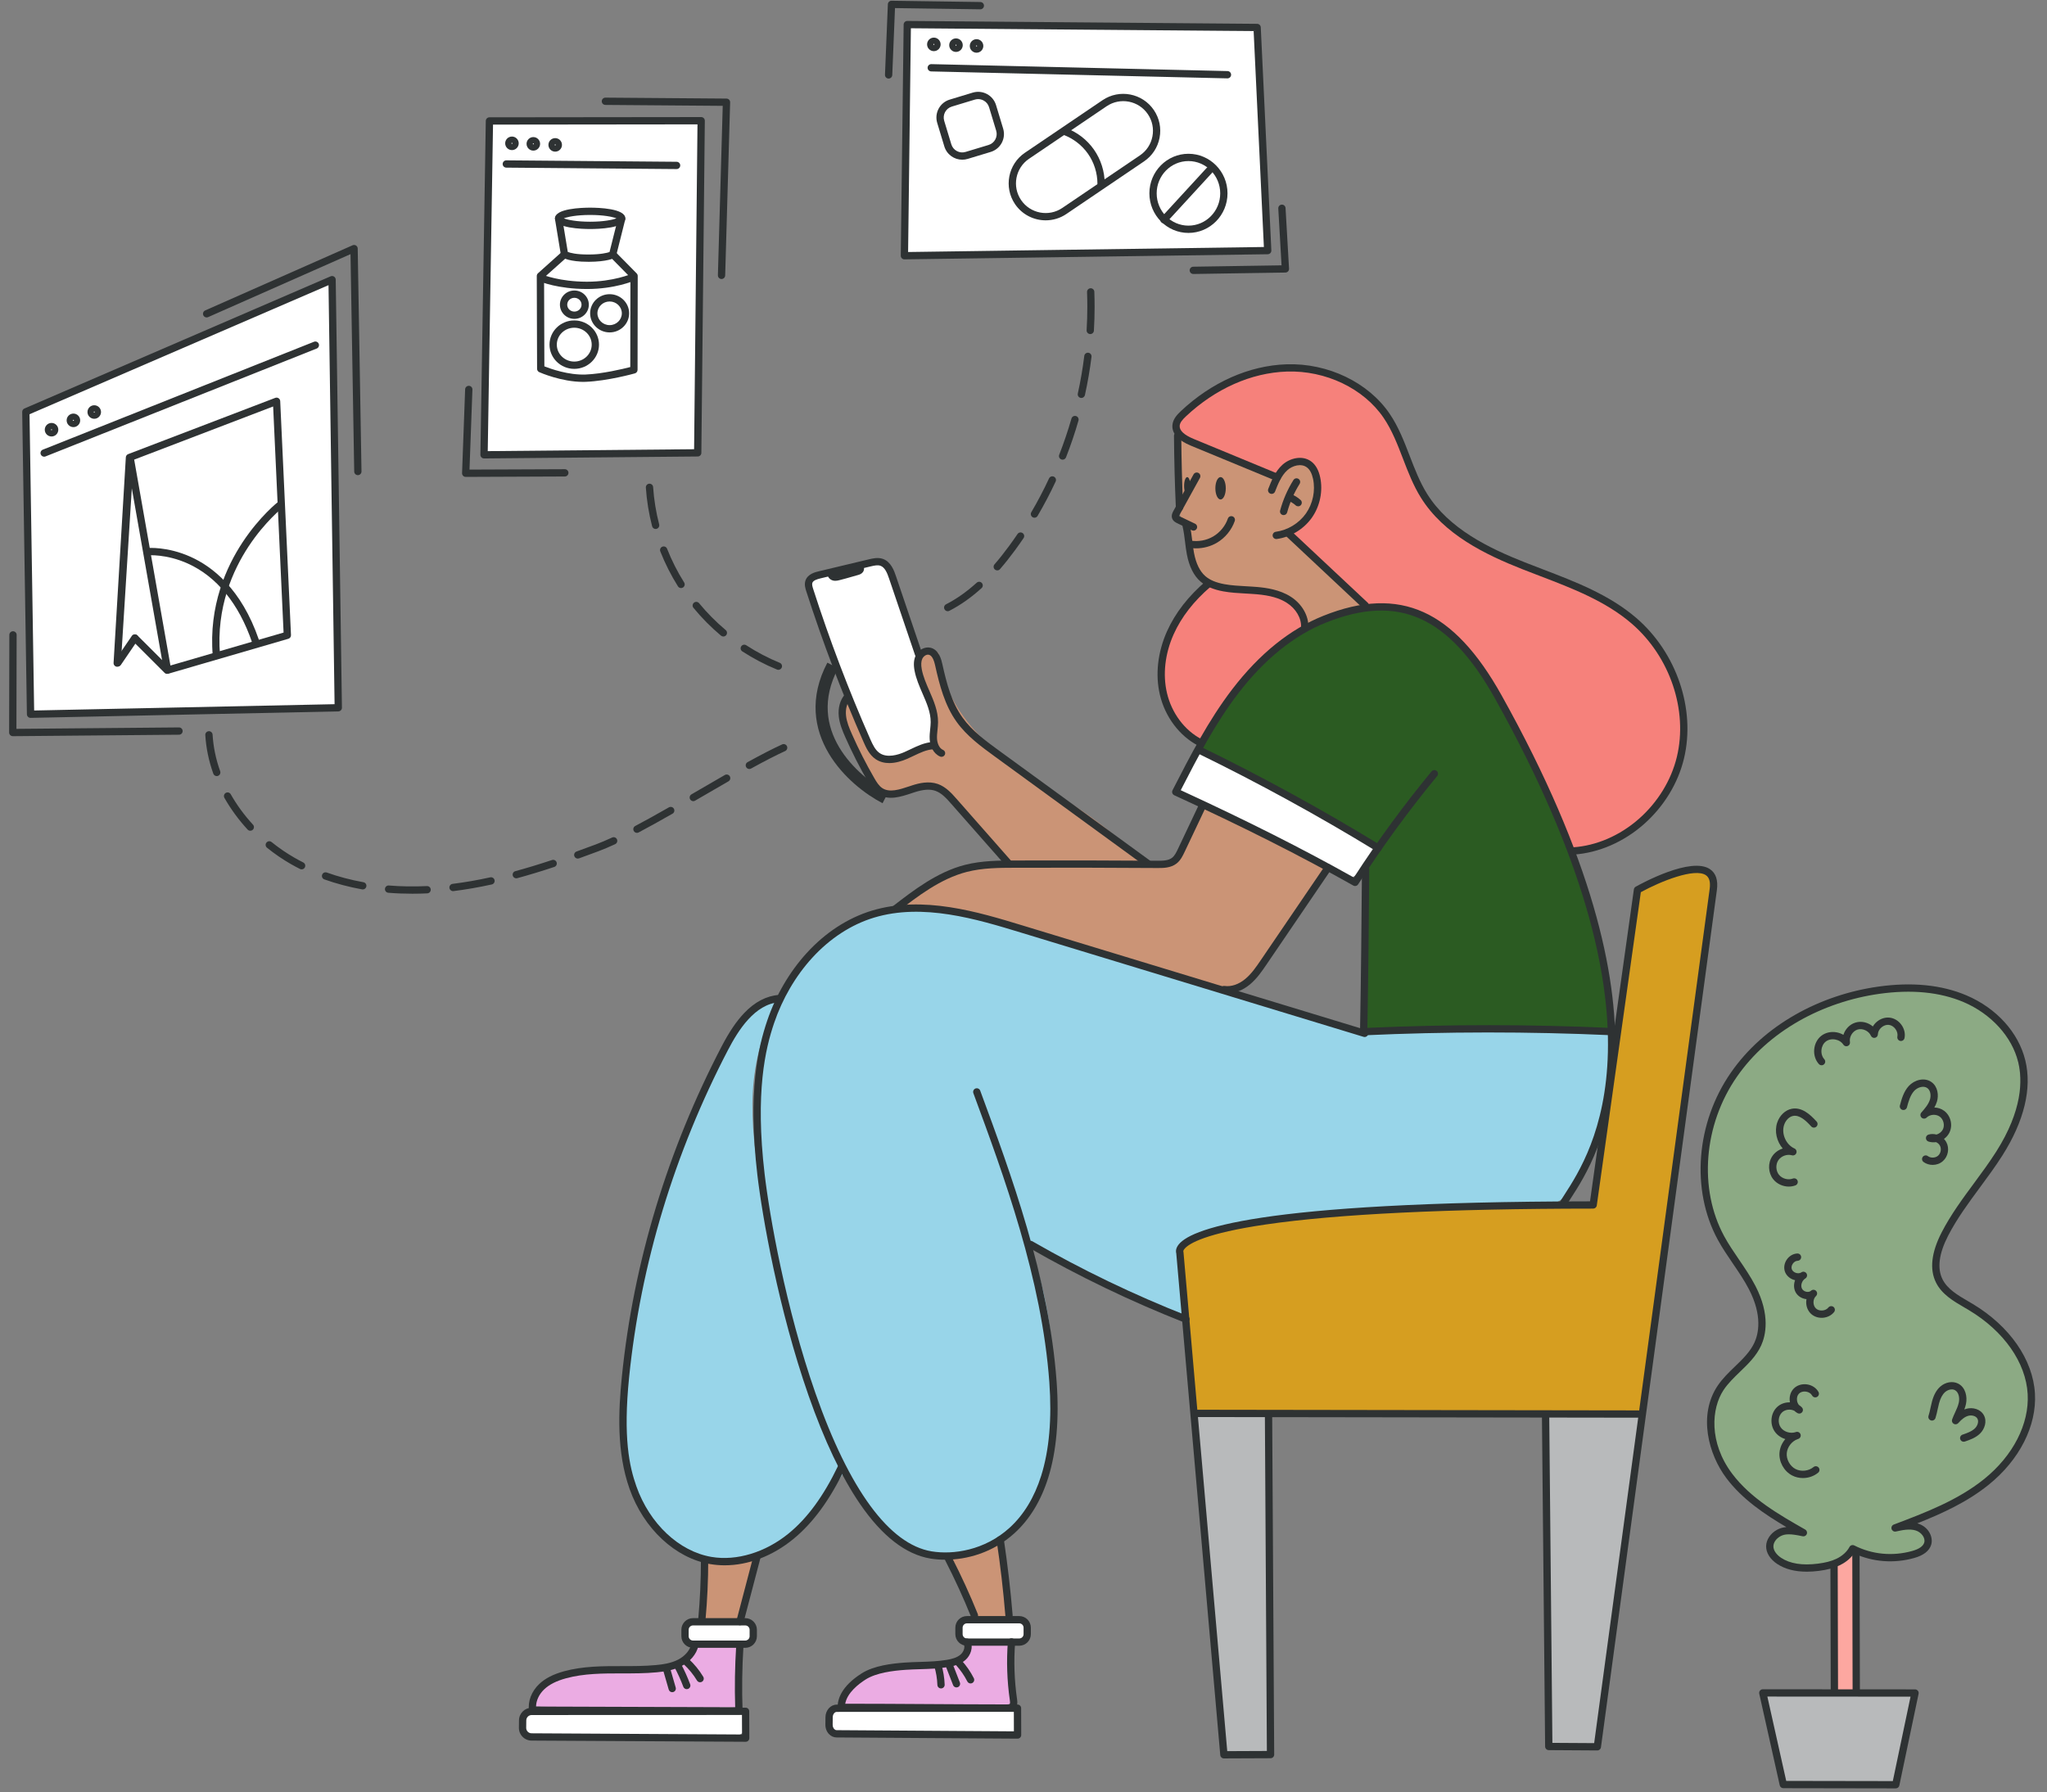 <svg width="169" height="148" viewBox="0 0 169 148" fill="none" xmlns="http://www.w3.org/2000/svg">
<rect x="0" y="0" width="169" height="148" fill="#808080" stroke="none"/>
<g clip-path="url(#clip0)">
<path d="M113.105 50.17C110.837 48.085 108.569 46.002 106.301 43.917C107.162 43.434 108.001 42.847 108.534 42.016C109.067 41.185 109.239 40.063 108.746 39.208C108.254 38.352 106.998 37.955 106.21 38.551C105.866 38.812 105.589 39.242 105.158 39.253C104.981 39.257 104.812 39.187 104.649 39.116C102.481 38.182 100.314 37.247 98.146 36.312C97.791 36.159 97.409 35.982 97.228 35.64C97.044 35.292 97.123 34.851 97.331 34.516C97.54 34.182 97.859 33.934 98.177 33.701C100.596 31.927 103.423 30.582 106.418 30.407C109.412 30.233 112.576 31.374 114.367 33.781C115.44 35.225 115.958 36.992 116.601 38.672C117.244 40.351 118.099 42.057 119.613 43.152C122.2 45.309 125.438 46.484 128.536 47.804C131.635 49.124 134.774 50.721 136.791 53.418C139.002 56.376 139.539 60.505 138.157 63.93C136.775 67.354 133.522 69.955 129.877 70.549C128.972 67.778 127.835 65.302 126.412 62.839C125.316 60.941 124.423 58.931 123.342 57.025C122.261 55.118 120.964 53.289 119.225 51.954C117.488 50.62 115.253 49.822 113.105 50.17Z" fill="#F6817B"/>
<path d="M98.946 61.46C96.709 60.19 95.578 57.407 95.89 54.854C96.201 52.301 97.776 50.017 99.803 48.433C101.079 48.866 102.465 48.757 103.81 48.854C105.154 48.95 106.605 49.333 107.392 50.428C107.592 50.706 107.744 51.06 107.644 51.388C107.546 51.707 107.242 51.91 106.963 52.093C103.59 54.312 100.892 57.543 98.946 61.46Z" fill="#F6817B"/>
<path d="M107.85 51.753C107.523 50.534 106.518 49.575 105.362 49.073C104.205 48.57 102.91 48.474 101.65 48.537C100.817 48.578 99.887 48.658 99.244 48.126C98.82 47.775 98.618 47.227 98.488 46.693C98.318 46.004 98.236 45.294 98.243 44.586C98.248 44.2 98.267 43.778 98.033 43.473C97.927 43.334 97.778 43.234 97.667 43.1C97.41 42.79 97.394 42.351 97.389 41.948C97.367 39.936 97.345 37.924 97.322 35.912C99.767 37.756 103.097 37.966 105.722 39.545C105.624 38.897 106.225 38.274 106.88 38.236C107.534 38.199 108.153 38.651 108.441 39.241C108.728 39.831 108.726 40.526 108.576 41.165C108.293 42.366 107.477 43.444 106.368 43.988C108.53 46.03 110.693 48.074 112.855 50.116C111.132 50.29 109.442 50.778 107.85 51.753Z" fill="#CB9476"/>
<path d="M73.907 75.471C76.295 72.845 79.853 71.325 83.402 71.413C81.805 69.734 80.209 68.056 78.612 66.377C78.034 65.769 77.379 65.123 76.544 65.046C75.654 64.963 74.822 65.559 73.929 65.557C72.716 65.552 71.792 64.48 71.2 63.422C70.411 62.014 69.886 60.459 69.66 58.862C69.624 58.605 69.598 58.334 69.698 58.095C69.799 57.855 70.072 57.669 70.317 57.753C70.531 57.826 70.638 58.059 70.722 58.269C71.08 59.169 71.438 60.068 71.797 60.968C72.017 61.52 72.277 62.118 72.807 62.388C74.138 63.064 75.718 61.123 77.078 61.739C77.186 60.078 76.935 58.394 76.346 56.837C76.094 56.171 75.774 55.474 75.912 54.775C76.049 54.076 76.92 53.495 77.485 53.929C77.689 56.472 79.04 58.816 80.796 60.667C82.552 62.518 84.704 63.94 86.847 65.325C88.99 66.71 91.163 68.089 92.983 69.877C93.816 70.695 94.655 71.544 95.807 71.356C96.822 71.19 97.581 70.304 97.97 69.352C98.358 68.4 98.352 67.164 99.45 66.491C102.82 68.042 106.51 69.819 109.828 71.477C107.505 74.553 105.611 77.585 103.287 80.662C102.953 81.104 102.147 81.619 101.609 81.756C101.173 81.867 100.716 81.735 100.285 81.603C94.761 79.914 89.237 78.225 83.713 76.536C80.62 75.591 77.407 74.635 73.907 75.471Z" fill="#CB9476"/>
<path d="M112.692 85.481C112.75 80.949 112.808 76.419 112.866 71.888C113.207 71.202 113.548 70.516 113.889 69.831C108.862 67.426 103.93 64.824 99.046 62.232C100.811 57.681 104.337 53.839 108.719 51.691C111.552 50.302 114.992 49.638 117.836 51.005C120.143 52.116 121.668 54.355 123.001 56.542C128.343 65.31 132.433 75.069 133.144 85.311C126.407 85.003 119.66 84.915 112.692 85.481Z" fill="#2B5B22"/>
<path d="M97.785 109.035C93.523 107.012 89.261 104.991 84.999 102.968C86.552 106.938 87.04 111.251 87.074 115.513C87.093 118.032 86.949 120.603 86.042 122.952C85.134 125.302 83.355 127.425 80.961 128.21C78.297 129.084 75.27 128.146 73.141 126.323C71.012 124.499 69.674 121.91 68.797 119.166C65.301 111.552 63.238 103.284 62.748 94.919C62.555 91.629 62.609 88.279 63.511 85.109C64.412 81.939 66.235 78.94 68.993 77.134C71.684 75.371 75.05 74.876 78.257 75.139C81.465 75.401 84.653 76.837 87.725 77.794C96.101 80.404 103.961 82.713 112.414 85.146C119.343 85.112 126.273 85.147 133.203 85.25C133.307 89.623 132.156 94.018 129.922 97.779C129.626 98.278 129.297 98.781 128.816 99.107C128.067 99.612 127.097 99.599 126.194 99.579C118.065 99.39 109.919 99.993 101.883 101.435C100.672 101.705 99.494 102.119 98.38 102.666C98.082 102.812 97.771 102.985 97.618 103.28C97.479 103.548 97.496 103.865 97.517 104.166C97.624 105.773 97.733 107.381 97.785 109.035Z" fill="#98D5E9"/>
<path d="M64.36 82.491C63.175 82.572 62.115 83.311 61.375 84.239C60.636 85.167 58.791 88.169 58.333 89.264C54.416 98.614 51.846 106.351 51.58 116.484C51.515 118.938 51.681 121.451 52.623 123.718C53.565 125.985 55.387 127.987 57.751 128.648C60.163 129.321 62.802 128.512 64.832 127.047C66.861 125.581 68.378 123.523 69.773 121.445C67.937 118.502 66.842 115.162 65.898 111.824C64.604 107.245 63.562 102.595 62.781 97.902C62.355 95.348 62.005 92.761 62.15 90.177C62.296 87.591 62.963 84.987 64.36 82.491Z" fill="#98D5E9"/>
<path d="M98.45 116.849C98.129 112.133 97.806 107.418 97.484 102.702C101.91 100.891 106.763 100.465 111.535 100.149C118.201 99.708 124.879 99.444 131.583 99.477C132.628 91.788 133.673 84.099 134.718 76.409C134.841 75.506 134.847 74.443 135.382 73.706C136.204 72.574 137.846 72.354 139.22 72.096C139.746 71.997 140.33 71.908 140.78 72.195C141.461 72.629 141.434 73.613 141.327 74.412C139.647 86.994 137.966 99.576 136.311 112.237C136.024 113.824 135.944 114.843 135.658 116.917C123.52 117.008 110.232 116.948 98.45 116.849Z" fill="#D69E20"/>
<path d="M61.038 135.999C60.78 137.774 60.728 139.579 60.882 141.366C55.234 141.214 49.585 141.062 43.937 140.91C44.356 139.401 45.865 138.414 47.395 138.078C48.924 137.743 50.511 137.921 52.078 137.959C53.643 137.997 55.293 137.867 56.604 137.01C56.975 136.768 57.336 136.426 57.38 135.984C58.463 135.886 59.547 135.786 61.038 135.999Z" fill="#EBACE3"/>
<path d="M83.611 135.687C83.353 137.465 83.405 139.288 83.764 141.048C78.981 141.052 74.198 141.057 69.415 141.06C69.463 140.187 70.015 139.399 70.725 138.889C71.434 138.378 72.287 138.109 73.139 137.911C74.415 137.614 75.725 137.459 77.036 137.451C77.731 137.446 78.455 137.477 79.09 137.195C79.726 136.913 80.235 136.195 80.018 135.535C81.151 135.514 82.285 135.492 83.611 135.687Z" fill="#EBACE3"/>
<path d="M78.171 128.466C78.856 130.105 79.542 131.742 80.228 133.38C80.258 133.452 80.29 133.526 80.35 133.575C80.426 133.636 80.531 133.644 80.629 133.649C81.562 133.696 82.495 133.743 83.428 133.791C83.204 131.558 82.894 129.334 82.499 127.126C81.48 128.122 79.972 128.59 78.171 128.466Z" fill="#CB9476"/>
<path d="M58.276 128.862C58.101 130.553 57.928 132.243 57.753 133.933C58.922 133.737 60.117 133.7 61.296 133.821C61.455 131.977 61.898 130.157 62.604 128.446C61.324 129.14 59.752 129.275 58.276 128.862Z" fill="#CB9476"/>
<path d="M56.633 134.649C56.509 134.469 56.618 134.205 56.802 134.088C56.986 133.97 57.215 133.959 57.434 133.951C58.775 133.903 60.12 133.854 61.46 133.929C61.587 133.936 61.719 133.946 61.826 134.015C61.973 134.11 62.033 134.291 62.084 134.458C62.146 134.664 62.208 134.889 62.13 135.089C62.013 135.385 61.654 135.489 61.34 135.545C60.142 135.758 58.917 135.821 57.704 135.736C57.441 135.718 57.17 135.691 56.936 135.568C56.701 135.447 56.508 135.21 56.633 134.649Z" fill="white"/>
<path d="M43.916 143.38C43.387 143.379 42.965 142.785 43.093 142.271C43.193 141.87 43.55 141.571 43.94 141.431C44.329 141.291 44.752 141.28 45.166 141.273C50.069 141.176 54.972 141.08 59.875 140.984C60.283 140.976 60.71 140.973 61.071 141.161C61.46 141.365 61.721 141.796 61.714 142.236C61.706 142.675 61.424 143.1 61.019 143.271C60.775 143.374 60.503 143.387 60.238 143.399C54.917 143.618 49.594 143.385 43.916 143.38Z" fill="white"/>
<path d="M72.049 141.006C75.943 141.02 79.836 141.034 83.729 141.049C83.76 141.635 83.791 142.223 83.822 142.809C83.828 142.929 83.826 143.071 83.73 143.144C83.665 143.195 83.576 143.199 83.493 143.2C79.081 143.24 74.669 143.281 70.257 143.322C69.776 143.326 69.238 143.309 68.898 142.968C68.49 142.558 68.56 141.889 68.659 141.319C70.036 141.069 71.429 141.003 72.049 141.006Z" fill="white"/>
<path d="M153.297 139.779V127.998H151.405V139.779H153.297Z" fill="#FDA7A0"/>
<path d="M145.524 139.889L147.268 147.348L156.375 147.394L158.18 139.857L145.524 139.889Z" fill="#B8BABB"/>
<path d="M98.827 116.612L101.162 144.884L104.778 144.755L104.903 116.978L98.827 116.612Z" fill="#B8BABB"/>
<path d="M127.406 117.002L135.582 116.792L131.894 144.337L127.797 144.07L127.406 117.002Z" fill="#B8BABB"/>
<path d="M80.376 133.817C81.65 133.775 82.927 133.788 84.201 133.855C84.348 133.863 84.507 133.875 84.623 133.967C84.79 134.099 84.809 134.341 84.814 134.554C84.82 134.768 84.819 135.002 84.686 135.168C84.529 135.364 84.249 135.398 84 135.413C82.511 135.503 81.019 135.459 79.529 135.416C79.459 135.414 79.384 135.411 79.328 135.37C79.256 135.321 79.231 135.229 79.214 135.143C79.148 134.818 79.128 134.469 79.257 134.163C79.385 133.856 79.663 133.841 80.376 133.817Z" fill="white"/>
<path d="M97.246 65.403C97.748 64.197 98.378 63.044 99.12 61.968C103.943 64.653 108.766 67.337 113.589 70.022C113.13 70.654 112.67 71.287 112.21 71.918C112.069 72.111 111.921 72.312 111.705 72.416C111.266 72.625 110.76 72.358 110.348 72.101C106.254 69.553 101.977 67.245 97.246 65.403Z" fill="white"/>
<path d="M2.625 58.871L2.275 33.794L27.259 23.422L27.981 58.545L2.625 58.871Z" fill="white"/>
<path d="M39.966 37.762L40.594 10.024L57.822 9.949L57.645 37.401L39.966 37.762Z" fill="white"/>
<path d="M74.727 21.231L74.971 2.231L103.609 2.291L104.549 20.441L74.727 21.231Z" fill="white"/>
<path d="M72.298 62.426L66.699 48.625L66.917 47.819L72.675 46.415L73.873 47.945L75.761 54.114C75.761 54.114 75.846 55.665 76.43 56.681C77.014 57.696 77.342 59.598 77.342 59.598L77.185 61.26L76.573 61.761L73.314 62.772L72.298 62.426Z" fill="white"/>
<path d="M153.034 127.771C152.164 129.098 150.412 129.592 148.83 129.466C148.111 129.408 147.509 129.456 147.017 128.929C146.525 128.402 145.899 127.825 146.242 127.19C146.586 126.555 147.952 126.022 148.514 126.475C146.402 125.075 144.237 123.623 142.803 121.534C141.37 119.445 140.824 116.539 142.148 114.379C143.071 112.873 144.783 111.874 145.343 110.198C145.794 108.85 145.377 107.351 144.689 106.107C144 104.863 143.053 103.78 142.326 102.558C139.838 98.377 140.291 92.781 143.002 88.741C145.713 84.701 150.417 82.212 155.254 81.686C157.522 81.439 159.881 81.602 161.972 82.516C164.064 83.43 165.86 85.161 166.523 87.344C167.265 89.787 166.531 92.46 165.298 94.695C164.065 96.929 162.358 98.863 160.95 100.991C160.081 102.303 159.303 103.935 159.885 105.397C160.497 106.937 162.29 107.547 163.713 108.397C166.093 109.819 167.788 112.464 167.759 115.236C167.731 117.919 166.151 120.397 164.104 122.133C162.057 123.868 159.567 124.979 157.113 126.067C157.636 125.44 158.812 125.876 158.99 126.672C159.169 127.469 158.56 128.281 157.802 128.581C157.043 128.881 156.187 128.783 155.391 128.601C154.593 128.422 153.804 128.163 153.034 127.771Z" fill="#8CAA84"/>
<path d="M98.534 43.819C98.491 43.819 98.447 43.809 98.405 43.789L97.196 43.208C97.078 43.151 96.857 43.046 96.772 42.806C96.681 42.547 96.814 42.306 96.877 42.191L98.539 39.174C98.619 39.029 98.802 38.975 98.947 39.055C99.093 39.135 99.146 39.318 99.066 39.464L97.404 42.481C97.368 42.547 97.352 42.584 97.346 42.604C97.366 42.619 97.403 42.64 97.456 42.666L98.664 43.246C98.814 43.318 98.878 43.498 98.805 43.648C98.754 43.755 98.646 43.819 98.534 43.819Z" fill="#2E3233"/>
<path d="M97.378 42.207C97.218 42.207 97.085 42.08 97.078 41.92C96.99 39.953 96.939 37.957 96.924 35.987C96.923 35.821 97.056 35.686 97.222 35.684C97.223 35.684 97.224 35.684 97.225 35.684C97.39 35.684 97.524 35.817 97.526 35.982C97.54 37.944 97.592 39.933 97.679 41.892C97.687 42.058 97.558 42.199 97.392 42.206C97.387 42.207 97.382 42.207 97.378 42.207Z" fill="#2E3233"/>
<path d="M107.715 52.097C107.71 52.097 107.705 52.097 107.7 52.097C107.534 52.088 107.406 51.947 107.414 51.781C107.451 51.045 106.99 50.26 106.24 49.78C105.626 49.388 104.862 49.17 103.761 49.072C103.454 49.045 103.138 49.028 102.831 49.011C102.23 48.979 101.608 48.944 100.998 48.834C100.182 48.687 99.564 48.421 99.11 48.022C98.558 47.536 98.181 46.784 97.989 45.788C97.922 45.441 97.879 45.088 97.838 44.748C97.784 44.308 97.733 43.893 97.636 43.483C97.598 43.321 97.698 43.158 97.859 43.12C98.021 43.082 98.184 43.182 98.222 43.344C98.326 43.787 98.382 44.239 98.435 44.675C98.475 45.006 98.517 45.348 98.58 45.675C98.745 46.537 99.058 47.175 99.507 47.57C99.877 47.895 100.399 48.115 101.104 48.242C101.678 48.345 102.281 48.378 102.864 48.41C103.174 48.428 103.496 48.445 103.813 48.473C104.56 48.539 105.657 48.693 106.564 49.273C107.493 49.867 108.063 50.864 108.016 51.812C108.008 51.971 107.875 52.097 107.715 52.097Z" fill="#2E3233"/>
<path d="M105.369 44.513C105.221 44.513 105.092 44.404 105.071 44.252C105.049 44.087 105.164 43.936 105.328 43.913C106.316 43.779 107.247 43.212 107.82 42.397C108.393 41.581 108.611 40.513 108.404 39.539C108.308 39.092 108.139 38.775 107.9 38.594C107.434 38.244 106.711 38.439 106.281 38.829C105.781 39.282 105.508 39.978 105.268 40.591C105.208 40.746 105.033 40.823 104.878 40.762C104.723 40.701 104.646 40.526 104.708 40.371C104.972 39.696 105.272 38.931 105.875 38.382C106.478 37.835 107.52 37.554 108.262 38.112C108.621 38.382 108.867 38.819 108.993 39.411C109.235 40.547 108.98 41.791 108.313 42.741C107.645 43.691 106.56 44.351 105.41 44.509C105.396 44.512 105.383 44.513 105.369 44.513Z" fill="#2E3233"/>
<path d="M105.977 42.535C105.951 42.535 105.925 42.532 105.898 42.525C105.737 42.481 105.643 42.316 105.687 42.155C105.928 41.266 106.298 40.419 106.786 39.638C106.875 39.497 107.06 39.454 107.201 39.543C107.342 39.63 107.385 39.816 107.296 39.957C106.84 40.688 106.493 41.481 106.267 42.313C106.231 42.447 106.11 42.535 105.977 42.535Z" fill="#2E3233"/>
<path d="M107.175 41.809C107.103 41.809 107.031 41.784 106.973 41.732C106.791 41.568 106.583 41.439 106.354 41.349C106.199 41.289 106.122 41.115 106.183 40.96C106.243 40.805 106.417 40.728 106.572 40.789C106.869 40.905 107.14 41.072 107.376 41.286C107.499 41.398 107.51 41.588 107.398 41.711C107.339 41.776 107.258 41.809 107.175 41.809Z" fill="#2E3233"/>
<path d="M112.718 50.295C112.644 50.295 112.57 50.269 112.513 50.214L106.119 44.219C105.997 44.106 105.991 43.915 106.105 43.794C106.218 43.672 106.409 43.666 106.53 43.78L112.925 49.774C113.046 49.888 113.052 50.079 112.938 50.2C112.878 50.264 112.798 50.295 112.718 50.295Z" fill="#2E3233"/>
<path d="M129.886 70.569C129.728 70.569 129.597 70.447 129.586 70.289C129.574 70.123 129.7 69.98 129.866 69.968C131.801 69.838 133.734 69.002 135.311 67.614C136.867 66.243 137.979 64.427 138.442 62.5C139.369 58.641 137.87 54.218 134.712 51.494C132.556 49.635 129.797 48.58 127.129 47.559C126.654 47.378 126.163 47.19 125.683 47.001C122.606 45.786 119.204 44.135 117.307 41.092C116.678 40.083 116.246 38.961 115.83 37.877C115.385 36.719 114.925 35.522 114.228 34.498C112.582 32.075 109.446 30.576 106.24 30.682C103.303 30.779 100.342 32.094 97.903 34.388C97.613 34.661 97.415 34.895 97.395 35.153C97.364 35.548 97.753 35.915 98.55 36.245L105.562 39.144C105.716 39.207 105.789 39.384 105.725 39.537C105.662 39.691 105.485 39.764 105.332 39.7L98.32 36.802C97.255 36.362 96.742 35.791 96.795 35.106C96.833 34.63 97.151 34.269 97.49 33.95C100.035 31.557 103.136 30.183 106.22 30.082C109.626 29.969 112.967 31.572 114.726 34.161C115.462 35.243 115.934 36.473 116.391 37.662C116.798 38.72 117.219 39.814 117.818 40.775C119.623 43.669 122.919 45.264 125.904 46.442C126.38 46.631 126.871 46.818 127.344 46.999C130.061 48.038 132.87 49.112 135.105 51.04C138.429 53.907 140.006 58.57 139.028 62.642C138.537 64.689 137.358 66.615 135.709 68.067C134.034 69.542 131.974 70.431 129.907 70.57C129.9 70.569 129.893 70.569 129.886 70.569Z" fill="#2E3233"/>
<path d="M98.747 45.281C98.561 45.281 98.376 45.265 98.194 45.234C98.029 45.206 97.919 45.051 97.948 44.887C97.976 44.724 98.131 44.614 98.295 44.641C98.93 44.749 99.612 44.624 100.167 44.296C100.721 43.968 101.161 43.432 101.372 42.824C101.426 42.666 101.597 42.584 101.755 42.638C101.913 42.692 101.995 42.864 101.941 43.022C101.684 43.762 101.149 44.416 100.473 44.815C99.957 45.12 99.35 45.281 98.747 45.281Z" fill="#2E3233"/>
<path d="M129.085 99.634C129.032 99.634 128.978 99.619 128.929 99.59C128.787 99.503 128.742 99.318 128.829 99.176C128.924 99.02 129.035 98.849 129.164 98.649C131.437 95.134 138.356 84.439 123.436 57.699C119.639 50.894 115.465 49.013 109.477 51.41C106.829 52.47 104.386 54.443 102.218 57.272C100.332 59.734 98.878 62.531 97.482 65.252C102.965 67.777 107.523 70.076 111.775 72.462C113.736 69.431 115.892 66.485 118.188 63.7C118.293 63.572 118.484 63.554 118.612 63.659C118.74 63.764 118.759 63.955 118.653 64.083C116.313 66.921 114.118 69.93 112.128 73.025C112.042 73.159 111.867 73.202 111.727 73.124C107.346 70.656 102.65 68.286 96.946 65.668C96.871 65.633 96.814 65.57 96.787 65.492C96.76 65.415 96.766 65.33 96.803 65.257C98.255 62.425 99.757 59.495 101.741 56.906C103.976 53.989 106.503 51.952 109.255 50.851C112.442 49.575 115.148 49.477 117.527 50.55C119.875 51.608 121.98 53.851 123.964 57.406C139.06 84.462 131.993 95.386 129.671 98.976C129.544 99.172 129.434 99.341 129.343 99.49C129.285 99.582 129.187 99.634 129.085 99.634Z" fill="#2E3233"/>
<path d="M113.78 70.327C113.727 70.327 113.672 70.312 113.623 70.283C108.849 67.366 103.879 64.645 98.851 62.193C98.701 62.12 98.639 61.94 98.712 61.791C98.785 61.641 98.966 61.579 99.115 61.652C104.161 64.112 109.148 66.842 113.937 69.77C114.079 69.856 114.124 70.041 114.037 70.183C113.98 70.276 113.881 70.327 113.78 70.327Z" fill="#2E3233"/>
<path d="M112.584 85.493C112.506 85.493 112.43 85.463 112.374 85.408C112.315 85.349 112.282 85.269 112.283 85.187C112.369 80.635 112.407 76.149 112.443 71.81V71.787C112.445 71.622 112.579 71.489 112.744 71.489C112.745 71.489 112.746 71.489 112.747 71.489C112.913 71.49 113.047 71.626 113.045 71.792V71.816C113.01 76.054 112.974 80.433 112.891 84.877C119.576 84.579 126.351 84.581 133.032 84.883C133.198 84.891 133.327 85.031 133.319 85.197C133.312 85.363 133.169 85.491 133.005 85.484C126.235 85.178 119.369 85.181 112.599 85.493C112.594 85.493 112.589 85.493 112.584 85.493Z" fill="#2E3233"/>
<path d="M99.062 61.609C99.015 61.609 98.968 61.598 98.923 61.576C97.373 60.771 96.189 59.197 95.759 57.367C95.369 55.706 95.579 53.845 96.35 52.126C97.028 50.616 98.114 49.219 99.579 47.971C99.706 47.863 99.896 47.879 100.003 48.005C100.111 48.132 100.096 48.322 99.969 48.429C98.572 49.618 97.539 50.945 96.899 52.372C96.181 53.972 95.984 55.696 96.345 57.229C96.735 58.89 97.803 60.315 99.2 61.041C99.347 61.117 99.405 61.299 99.328 61.447C99.276 61.551 99.17 61.609 99.062 61.609Z" fill="#2E3233"/>
<path d="M73.416 63.012C73.028 63.012 72.639 62.923 72.29 62.686C71.761 62.328 71.491 61.714 71.294 61.267C69.511 57.22 67.92 53.033 66.566 48.825C66.493 48.6 66.384 48.261 66.503 47.927C66.694 47.391 67.311 47.244 67.608 47.173L71.746 46.185C72.057 46.111 72.484 46.009 72.888 46.15C73.567 46.387 73.828 47.156 73.968 47.569L76.118 53.911C76.171 54.068 76.087 54.239 75.93 54.293C75.771 54.346 75.601 54.262 75.548 54.104L73.398 47.763C73.249 47.325 73.06 46.848 72.69 46.719C72.469 46.642 72.206 46.695 71.884 46.771L67.746 47.758C67.451 47.829 67.141 47.928 67.069 48.129C67.022 48.259 67.075 48.445 67.138 48.64C68.486 52.83 70.069 56.996 71.844 61.025C72.061 61.518 72.27 61.947 72.626 62.188C73.252 62.613 74.16 62.324 74.646 62.114C74.82 62.039 74.997 61.954 75.169 61.872C75.742 61.598 76.334 61.314 77 61.273C77.17 61.263 77.309 61.389 77.319 61.555C77.33 61.721 77.203 61.864 77.037 61.874C76.488 61.909 75.973 62.155 75.428 62.415C75.251 62.499 75.068 62.587 74.884 62.667C74.467 62.849 73.942 63.012 73.416 63.012Z" fill="#2E3233"/>
<path d="M94.754 71.595C94.691 71.595 94.628 71.576 94.573 71.536L82.142 62.477C81.004 61.647 79.827 60.79 78.978 59.607C77.995 58.238 77.564 56.559 77.207 54.958C77.083 54.4 76.915 54.116 76.678 54.066C76.467 54.02 76.239 54.201 76.147 54.395C76.047 54.608 76.032 54.893 76.101 55.266C76.214 55.867 76.473 56.463 76.724 57.038C77.082 57.859 77.451 58.708 77.445 59.638C77.443 59.856 77.42 60.069 77.399 60.276C77.372 60.534 77.346 60.779 77.361 61.019C77.38 61.345 77.522 61.778 77.854 61.924C78.007 61.991 78.076 62.167 78.007 62.318C77.939 62.469 77.759 62.536 77.607 62.469C77.027 62.214 76.787 61.571 76.755 61.055C76.737 60.766 76.766 60.486 76.795 60.215C76.815 60.013 76.835 59.823 76.837 59.634C76.842 58.828 76.514 58.073 76.166 57.274C75.902 56.667 75.63 56.041 75.504 55.374C75.41 54.876 75.441 54.473 75.596 54.144C75.82 53.667 76.341 53.383 76.807 53.483C77.533 53.639 77.726 54.505 77.798 54.831C78.156 56.436 78.553 57.984 79.472 59.264C80.264 60.368 81.402 61.196 82.502 61.998L94.933 71.057C95.067 71.155 95.096 71.341 94.996 71.475C94.938 71.553 94.847 71.595 94.754 71.595Z" fill="#2E3233"/>
<path d="M83.229 71.553C83.145 71.553 83.062 71.519 83.003 71.451L78.528 66.37C78.163 65.956 77.75 65.488 77.226 65.304C76.781 65.148 76.237 65.185 75.512 65.418C75.426 65.446 75.34 65.475 75.252 65.504C74.365 65.798 73.361 66.133 72.52 65.586C72.129 65.332 71.888 64.948 71.654 64.544C70.968 63.357 70.338 62.119 69.784 60.865C69.551 60.337 69.317 59.771 69.251 59.169C69.174 58.46 69.356 57.797 69.751 57.348C69.862 57.223 70.052 57.211 70.176 57.321C70.301 57.431 70.313 57.621 70.203 57.746C69.919 58.068 69.79 58.562 69.849 59.102C69.906 59.621 70.111 60.116 70.335 60.622C70.88 61.856 71.499 63.075 72.175 64.243C72.378 64.594 72.569 64.9 72.847 65.082C73.445 65.471 74.267 65.198 75.062 64.934C75.151 64.904 75.24 64.875 75.327 64.847C75.865 64.673 76.669 64.473 77.424 64.737C78.098 64.973 78.587 65.527 78.979 65.974L83.454 71.054C83.564 71.179 83.552 71.369 83.427 71.479C83.371 71.528 83.3 71.553 83.229 71.553Z" fill="#2E3233"/>
<path d="M68.96 47.96C68.885 47.96 68.808 47.951 68.73 47.925C68.576 47.876 68.441 47.761 68.369 47.616C68.306 47.488 68.296 47.347 68.342 47.219C68.398 47.062 68.57 46.981 68.726 47.036C68.861 47.084 68.94 47.218 68.925 47.354C68.984 47.367 69.09 47.34 69.161 47.323C69.503 47.238 69.849 47.139 70.183 47.044L70.66 46.907C70.646 46.855 70.644 46.798 70.66 46.742C70.705 46.583 70.872 46.49 71.032 46.534C71.164 46.571 71.265 46.669 71.311 46.804C71.361 46.951 71.334 47.118 71.242 47.241C71.121 47.401 70.943 47.452 70.838 47.482L70.349 47.621C70.009 47.719 69.659 47.819 69.306 47.907C69.195 47.936 69.08 47.96 68.96 47.96Z" fill="#2E3233"/>
<path d="M73.887 75.38C73.797 75.38 73.708 75.34 73.649 75.263C73.547 75.132 73.571 74.942 73.703 74.841C75.427 73.509 77.381 72 79.68 71.414C81.053 71.064 82.52 71.059 83.813 71.055C87.707 71.042 91.651 71.049 95.54 71.077C96.036 71.08 96.471 71.064 96.769 70.83C96.986 70.66 97.126 70.364 97.25 70.103L98.976 66.459C99.048 66.308 99.227 66.245 99.377 66.315C99.528 66.386 99.591 66.565 99.521 66.716L97.795 70.36C97.65 70.665 97.469 71.045 97.141 71.303C96.653 71.686 96.007 71.681 95.535 71.678C91.65 71.65 87.707 71.643 83.815 71.656C82.495 71.66 81.13 71.664 79.829 71.996C77.651 72.552 75.749 74.021 74.071 75.317C74.016 75.36 73.951 75.38 73.887 75.38Z" fill="#2E3233"/>
<path d="M101.338 82.027C101.229 82.027 101.121 82.019 101.015 82.003C100.853 81.978 100.742 81.827 100.766 81.665C100.791 81.502 100.942 81.39 101.103 81.415C101.648 81.497 102.271 81.286 102.812 80.836C103.326 80.409 103.719 79.832 104.098 79.274L109.404 71.476C109.496 71.34 109.681 71.306 109.816 71.399C109.951 71.491 109.985 71.677 109.893 71.812L104.587 79.61C104.184 80.202 103.768 80.815 103.189 81.295C102.619 81.769 101.96 82.027 101.338 82.027Z" fill="#2E3233"/>
<path d="M73.365 6.488C73.36 6.488 73.356 6.488 73.352 6.488C73.186 6.481 73.057 6.34 73.064 6.174L73.302 0.351C73.309 0.187 73.444 0.057 73.607 0.062L80.94 0.167C81.106 0.17 81.239 0.307 81.237 0.473C81.234 0.639 81.096 0.773 80.931 0.769L73.891 0.668L73.665 6.199C73.658 6.36 73.525 6.488 73.365 6.488Z" fill="#2E3233"/>
<path d="M74.668 21.418C74.588 21.418 74.512 21.386 74.456 21.33C74.398 21.272 74.366 21.194 74.367 21.113L74.605 2.027C74.607 1.862 74.742 1.73 74.906 1.73C74.907 1.73 74.908 1.73 74.909 1.73L103.79 1.968C103.95 1.97 104.081 2.095 104.089 2.254L104.962 20.679C104.966 20.761 104.937 20.84 104.881 20.899C104.825 20.958 104.747 20.993 104.666 20.994L74.672 21.417C74.671 21.418 74.669 21.418 74.668 21.418ZM75.203 2.334L74.973 20.81L104.346 20.396L103.5 2.567L75.203 2.334Z" fill="#2E3233"/>
<path d="M101.339 6.471C101.336 6.471 101.334 6.471 101.332 6.471L76.877 5.898C76.711 5.893 76.58 5.756 76.583 5.59C76.587 5.424 76.726 5.293 76.891 5.296L101.346 5.869C101.512 5.873 101.643 6.011 101.64 6.177C101.636 6.341 101.502 6.471 101.339 6.471Z" fill="#2E3233"/>
<path d="M77.099 4.224C76.791 4.224 76.54 3.973 76.54 3.665C76.54 3.357 76.791 3.106 77.099 3.106C77.407 3.106 77.658 3.357 77.658 3.665C77.658 3.973 77.407 4.224 77.099 4.224ZM77.099 3.622C77.075 3.622 77.056 3.641 77.056 3.665C77.056 3.689 77.075 3.708 77.099 3.708C77.123 3.708 77.142 3.689 77.142 3.665C77.142 3.641 77.122 3.622 77.099 3.622Z" fill="#2E3233"/>
<path d="M42.267 12.394C41.959 12.394 41.708 12.143 41.708 11.835C41.708 11.527 41.959 11.276 42.267 11.276C42.575 11.276 42.826 11.527 42.826 11.835C42.826 12.143 42.575 12.394 42.267 12.394ZM42.267 11.792C42.243 11.792 42.224 11.81 42.224 11.835C42.224 11.859 42.243 11.878 42.267 11.878C42.291 11.878 42.31 11.859 42.31 11.835C42.31 11.81 42.29 11.792 42.267 11.792Z" fill="#2E3233"/>
<path d="M4.255 36.043C3.947 36.043 3.696 35.792 3.696 35.484C3.696 35.176 3.947 34.925 4.255 34.925C4.563 34.925 4.814 35.176 4.814 35.484C4.814 35.792 4.563 36.043 4.255 36.043ZM4.255 35.441C4.231 35.441 4.212 35.46 4.212 35.484C4.212 35.508 4.231 35.527 4.255 35.527C4.279 35.527 4.298 35.508 4.298 35.484C4.298 35.46 4.279 35.441 4.255 35.441Z" fill="#2E3233"/>
<path d="M6.061 35.27C5.753 35.27 5.502 35.019 5.502 34.711C5.502 34.403 5.753 34.152 6.061 34.152C6.369 34.152 6.62 34.403 6.62 34.711C6.62 35.019 6.369 35.27 6.061 35.27ZM6.061 34.668C6.037 34.668 6.018 34.687 6.018 34.711C6.018 34.735 6.037 34.754 6.061 34.754C6.085 34.754 6.104 34.735 6.104 34.711C6.104 34.687 6.084 34.668 6.061 34.668Z" fill="#2E3233"/>
<path d="M7.781 34.582C7.473 34.582 7.222 34.331 7.222 34.023C7.222 33.715 7.473 33.464 7.781 33.464C8.089 33.464 8.34 33.715 8.34 34.023C8.34 34.331 8.089 34.582 7.781 34.582ZM7.781 33.98C7.757 33.98 7.738 33.999 7.738 34.023C7.738 34.047 7.757 34.066 7.781 34.066C7.805 34.066 7.824 34.047 7.824 34.023C7.824 33.999 7.804 33.98 7.781 33.98Z" fill="#2E3233"/>
<path d="M44.032 12.437C43.724 12.437 43.473 12.185 43.473 11.878C43.473 11.57 43.724 11.319 44.032 11.319C44.34 11.319 44.591 11.57 44.591 11.878C44.591 12.185 44.34 12.437 44.032 12.437ZM44.032 11.835C44.008 11.835 43.989 11.854 43.989 11.878C43.989 11.902 44.008 11.921 44.032 11.921C44.056 11.921 44.075 11.902 44.075 11.878C44.075 11.854 44.055 11.835 44.032 11.835Z" fill="#2E3233"/>
<path d="M45.837 12.523C45.529 12.523 45.278 12.272 45.278 11.964C45.278 11.656 45.529 11.405 45.837 11.405C46.145 11.405 46.396 11.656 46.396 11.964C46.396 12.272 46.145 12.523 45.837 12.523ZM45.837 11.921C45.813 11.921 45.794 11.94 45.794 11.964C45.794 11.988 45.813 12.007 45.837 12.007C45.861 12.007 45.88 11.988 45.88 11.964C45.88 11.94 45.861 11.921 45.837 11.921Z" fill="#2E3233"/>
<path d="M78.926 4.288C78.618 4.288 78.367 4.037 78.367 3.729C78.367 3.421 78.618 3.17 78.926 3.17C79.234 3.17 79.485 3.421 79.485 3.729C79.485 4.037 79.234 4.288 78.926 4.288ZM78.926 3.686C78.902 3.686 78.883 3.705 78.883 3.729C78.883 3.753 78.902 3.772 78.926 3.772C78.95 3.772 78.969 3.753 78.969 3.729C78.969 3.705 78.949 3.686 78.926 3.686Z" fill="#2E3233"/>
<path d="M80.624 4.353C80.317 4.353 80.065 4.102 80.065 3.794C80.065 3.486 80.317 3.235 80.624 3.235C80.932 3.235 81.183 3.486 81.183 3.794C81.183 4.102 80.932 4.353 80.624 4.353ZM80.624 3.751C80.6 3.751 80.581 3.77 80.581 3.794C80.581 3.818 80.6 3.837 80.624 3.837C80.648 3.837 80.667 3.818 80.667 3.794C80.667 3.77 80.648 3.751 80.624 3.751Z" fill="#2E3233"/>
<path d="M39.963 37.856C39.883 37.856 39.806 37.825 39.75 37.768C39.692 37.71 39.661 37.632 39.662 37.551L40.107 9.983C40.109 9.819 40.243 9.687 40.408 9.687L57.889 9.667C57.968 9.667 58.046 9.699 58.103 9.756C58.159 9.813 58.19 9.89 58.19 9.971L57.904 37.397C57.902 37.561 57.77 37.694 57.606 37.695L39.965 37.857C39.965 37.856 39.964 37.856 39.963 37.856ZM40.704 10.289L40.268 37.252L57.305 37.095L57.584 10.27L40.704 10.289Z" fill="#2E3233"/>
<path d="M48.132 31.534C46.343 31.534 44.596 30.764 44.519 30.73C44.411 30.681 44.341 30.574 44.341 30.456L44.316 22.789C44.316 22.703 44.352 22.622 44.417 22.564L46.308 20.87C46.432 20.759 46.622 20.769 46.733 20.893C46.844 21.017 46.834 21.207 46.71 21.318L44.919 22.922L44.943 30.252C45.447 30.451 46.934 30.983 48.347 30.927C49.746 30.871 51.439 30.464 52.035 30.31L52.047 22.911L50.428 21.267C50.311 21.149 50.312 20.959 50.431 20.841C50.55 20.725 50.74 20.726 50.857 20.845L52.563 22.576C52.619 22.633 52.65 22.709 52.65 22.788L52.637 30.542C52.637 30.677 52.547 30.795 52.417 30.832C52.326 30.858 50.163 31.457 48.372 31.529C48.291 31.532 48.211 31.534 48.132 31.534Z" fill="#2E3233"/>
<path d="M59.57 23.04C59.568 23.04 59.564 23.04 59.562 23.04C59.396 23.034 59.265 22.896 59.269 22.73L59.669 8.74L49.98 8.664C49.814 8.662 49.68 8.527 49.682 8.36C49.683 8.195 49.818 8.062 49.983 8.062C49.983 8.062 49.984 8.062 49.985 8.062L59.981 8.14C60.062 8.141 60.139 8.174 60.195 8.232C60.251 8.291 60.282 8.369 60.28 8.45L59.871 22.747C59.866 22.91 59.732 23.04 59.57 23.04Z" fill="#2E3233"/>
<path d="M38.448 39.38C38.366 39.38 38.288 39.347 38.232 39.288C38.175 39.229 38.144 39.15 38.148 39.068L38.401 32.148C38.407 31.982 38.548 31.854 38.714 31.858C38.88 31.864 39.01 32.003 39.003 32.17L38.762 38.777L46.63 38.745H46.631C46.797 38.745 46.931 38.879 46.932 39.045C46.933 39.211 46.799 39.347 46.632 39.347L38.45 39.381C38.449 39.38 38.448 39.38 38.448 39.38Z" fill="#2E3233"/>
<path d="M55.859 13.961C55.858 13.961 55.857 13.961 55.856 13.961L41.798 13.843C41.633 13.841 41.498 13.705 41.5 13.539C41.502 13.373 41.641 13.238 41.804 13.241L55.861 13.359C56.028 13.361 56.162 13.496 56.16 13.662C56.159 13.828 56.024 13.961 55.859 13.961Z" fill="#2E3233"/>
<path d="M98.52 22.625C98.356 22.625 98.221 22.493 98.219 22.328C98.216 22.162 98.349 22.026 98.516 22.023L105.804 21.91L105.535 17.214C105.526 17.048 105.652 16.906 105.818 16.897C105.981 16.886 106.126 17.014 106.135 17.18L106.423 22.188C106.427 22.27 106.398 22.351 106.343 22.41C106.287 22.47 106.208 22.505 106.127 22.506L98.524 22.625C98.523 22.625 98.522 22.625 98.52 22.625Z" fill="#2E3233"/>
<path d="M98.118 19.234C96.339 19.234 94.893 17.768 94.893 15.966C94.893 14.164 96.339 12.698 98.118 12.698C99.896 12.698 101.343 14.164 101.343 15.966C101.343 17.768 99.896 19.234 98.118 19.234ZM98.118 13.3C96.671 13.3 95.495 14.496 95.495 15.966C95.495 17.436 96.671 18.632 98.118 18.632C99.564 18.632 100.741 17.436 100.741 15.966C100.741 14.496 99.564 13.3 98.118 13.3Z" fill="#2E3233"/>
<path d="M96.098 18.449C96.025 18.449 95.953 18.423 95.894 18.37C95.772 18.257 95.763 18.067 95.876 17.944L99.627 13.86C99.739 13.738 99.929 13.73 100.052 13.842C100.175 13.955 100.183 14.145 100.07 14.268L96.32 18.352C96.261 18.416 96.18 18.449 96.098 18.449Z" fill="#2E3233"/>
<path d="M86.332 18.194C85.353 18.194 84.39 17.725 83.8 16.855C82.856 15.46 83.222 13.559 84.615 12.615L91.024 8.274C92.418 7.33 94.32 7.696 95.264 9.09C95.721 9.765 95.888 10.577 95.734 11.378C95.58 12.179 95.124 12.872 94.448 13.329L88.04 17.67C87.517 18.025 86.922 18.194 86.332 18.194ZM84.954 13.114C83.835 13.871 83.541 15.399 84.299 16.517C85.057 17.636 86.585 17.93 87.703 17.172L94.112 12.831C94.654 12.464 95.021 11.908 95.144 11.265C95.268 10.622 95.134 9.97 94.767 9.428C94.009 8.309 92.482 8.015 91.363 8.773L84.954 13.114Z" fill="#2E3233"/>
<path d="M90.905 15.466C90.739 15.466 90.604 15.332 90.604 15.165C90.603 14.292 90.328 13.418 89.827 12.702C89.327 11.987 88.6 11.428 87.781 11.128C87.624 11.07 87.544 10.897 87.602 10.742C87.659 10.585 87.832 10.505 87.988 10.563C88.922 10.905 89.751 11.542 90.32 12.358C90.89 13.174 91.204 14.17 91.205 15.165C91.206 15.331 91.072 15.466 90.905 15.466Z" fill="#2E3233"/>
<path d="M79.444 13.188C78.781 13.188 78.166 12.758 77.964 12.091L77.377 10.15C77.13 9.335 77.592 8.471 78.407 8.225L80.307 7.649C80.702 7.53 81.12 7.571 81.484 7.765C81.847 7.96 82.113 8.285 82.233 8.679L82.82 10.62C82.94 11.015 82.898 11.433 82.704 11.797C82.51 12.161 82.185 12.426 81.79 12.547L79.89 13.122C79.742 13.167 79.592 13.188 79.444 13.188ZM80.756 8.184C80.664 8.184 80.572 8.198 80.482 8.225L78.582 8.801C78.085 8.951 77.803 9.478 77.953 9.976L78.541 11.917C78.691 12.414 79.218 12.697 79.716 12.546L81.616 11.971C81.857 11.898 82.056 11.735 82.174 11.513C82.293 11.291 82.318 11.036 82.246 10.795L81.658 8.854C81.585 8.613 81.423 8.415 81.201 8.296C81.061 8.222 80.909 8.184 80.756 8.184Z" fill="#2E3233"/>
<path d="M2.522 59.279C2.444 59.279 2.369 59.248 2.313 59.194C2.255 59.138 2.222 59.063 2.221 58.982L1.833 34.015C1.831 33.893 1.903 33.782 2.014 33.733L27.297 22.817C27.389 22.777 27.495 22.786 27.579 22.84C27.664 22.895 27.715 22.988 27.717 23.088L28.23 58.439C28.232 58.604 28.101 58.741 27.935 58.745L2.528 59.279C2.526 59.279 2.524 59.279 2.522 59.279ZM2.438 34.206L2.819 58.67L27.623 58.149L27.122 23.548L2.438 34.206Z" fill="#2E3233"/>
<path d="M29.545 39.236C29.381 39.236 29.246 39.105 29.244 38.941L28.938 20.987L17.183 26.186C17.031 26.253 16.853 26.184 16.785 26.032C16.718 25.88 16.787 25.703 16.939 25.635L29.11 20.253C29.202 20.213 29.309 20.22 29.394 20.274C29.479 20.329 29.531 20.422 29.533 20.523L29.845 38.93C29.848 39.096 29.715 39.234 29.549 39.236C29.548 39.236 29.546 39.236 29.545 39.236Z" fill="#2E3233"/>
<path d="M1.055 60.79C0.976 60.79 0.899 60.758 0.842 60.702C0.786 60.646 0.754 60.569 0.754 60.489L0.772 52.426C0.772 52.26 0.907 52.126 1.073 52.126C1.073 52.126 1.073 52.126 1.074 52.126C1.24 52.126 1.375 52.261 1.374 52.427L1.356 60.186L14.777 60.068C14.777 60.068 14.778 60.068 14.779 60.068C14.944 60.068 15.078 60.202 15.08 60.367C15.082 60.533 14.948 60.669 14.782 60.67L1.057 60.791C1.057 60.79 1.056 60.79 1.055 60.79Z" fill="#2E3233"/>
<path d="M3.645 37.712C3.526 37.712 3.412 37.64 3.366 37.523C3.305 37.368 3.38 37.193 3.535 37.131L25.924 28.221C26.078 28.16 26.254 28.235 26.316 28.389C26.377 28.544 26.302 28.719 26.147 28.781L3.756 37.691C3.72 37.706 3.682 37.712 3.645 37.712Z" fill="#2E3233"/>
<path d="M13.833 55.64C13.777 55.64 13.722 55.624 13.674 55.594C13.602 55.549 13.551 55.475 13.537 55.391L10.883 40.324L9.979 54.776C9.968 54.942 9.828 55.067 9.66 55.057C9.494 55.047 9.368 54.905 9.377 54.739V54.738L10.389 37.763C10.396 37.645 10.471 37.541 10.582 37.499L22.725 32.854C22.815 32.819 22.917 32.831 22.998 32.883C23.078 32.936 23.129 33.024 23.134 33.121L24.024 52.444C24.03 52.583 23.941 52.708 23.808 52.747L13.917 55.628C13.89 55.636 13.862 55.64 13.833 55.64ZM11.078 37.954L14.071 54.956L23.412 52.235L22.551 33.565L11.078 37.954Z" fill="#2E3233"/>
<path d="M9.737 55.029C9.678 55.029 9.619 55.012 9.567 54.977C9.482 54.919 9.436 54.824 9.436 54.728C9.436 54.67 9.453 54.611 9.488 54.559L10.883 52.512C10.977 52.375 11.164 52.339 11.301 52.433C11.386 52.492 11.432 52.586 11.432 52.682C11.432 52.74 11.415 52.8 11.38 52.851L9.985 54.898C9.927 54.983 9.833 55.029 9.737 55.029Z" fill="#2E3233"/>
<path d="M13.793 55.641C13.717 55.641 13.639 55.612 13.581 55.553L10.939 52.915C10.821 52.797 10.821 52.607 10.939 52.489C11.057 52.371 11.247 52.371 11.365 52.489L14.007 55.127C14.124 55.245 14.124 55.435 14.007 55.553C13.947 55.611 13.87 55.641 13.793 55.641Z" fill="#2E3233"/>
<path d="M21.086 53.22C20.961 53.22 20.845 53.142 20.802 53.016C19.718 49.856 17.89 47.616 15.517 46.54C13.722 45.727 12.225 45.855 12.21 45.856C12.045 45.871 11.898 45.75 11.882 45.585C11.867 45.42 11.987 45.273 12.152 45.257C12.219 45.25 13.797 45.11 15.733 45.979C17.508 46.774 19.926 48.608 21.371 52.822C21.425 52.979 21.341 53.15 21.183 53.205C21.151 53.214 21.119 53.22 21.086 53.22Z" fill="#2E3233"/>
<path d="M17.865 54.422C17.71 54.422 17.579 54.303 17.566 54.147C17.214 50.016 18.71 46.773 20.026 44.781C21.451 42.624 22.942 41.455 23.005 41.407C23.136 41.306 23.325 41.329 23.427 41.46C23.528 41.592 23.505 41.781 23.373 41.883C23.351 41.9 21.883 43.056 20.517 45.131C19.258 47.041 17.829 50.146 18.166 54.096C18.18 54.262 18.058 54.407 17.892 54.421C17.882 54.421 17.873 54.422 17.865 54.422Z" fill="#2E3233"/>
<path d="M64.262 55.311C64.224 55.311 64.186 55.304 64.148 55.289C63.156 54.882 62.192 54.377 61.284 53.789C61.145 53.699 61.104 53.512 61.195 53.373C61.285 53.234 61.471 53.193 61.611 53.284C62.488 53.853 63.419 54.34 64.377 54.733C64.531 54.795 64.604 54.972 64.541 55.126C64.493 55.242 64.381 55.311 64.262 55.311ZM59.72 52.56C59.652 52.56 59.583 52.537 59.526 52.49C58.697 51.794 57.932 51.022 57.251 50.193C57.146 50.065 57.164 49.874 57.293 49.769C57.421 49.663 57.611 49.682 57.717 49.81C58.374 50.61 59.113 51.356 59.914 52.028C60.041 52.135 60.058 52.325 59.951 52.452C59.891 52.523 59.806 52.56 59.72 52.56ZM56.228 48.559C56.128 48.559 56.03 48.51 55.973 48.419C55.402 47.51 54.911 46.539 54.514 45.533C54.453 45.379 54.529 45.204 54.683 45.143C54.838 45.082 55.013 45.157 55.074 45.312C55.457 46.283 55.931 47.221 56.483 48.099C56.571 48.24 56.528 48.425 56.388 48.513C56.338 48.544 56.283 48.559 56.228 48.559ZM54.13 43.681C53.995 43.681 53.873 43.59 53.838 43.455C53.567 42.406 53.393 41.331 53.322 40.262C53.311 40.096 53.436 39.953 53.602 39.942C53.767 39.93 53.912 40.056 53.922 40.222C53.991 41.254 54.159 42.29 54.42 43.303C54.462 43.464 54.365 43.628 54.204 43.67C54.179 43.677 54.154 43.681 54.13 43.681Z" fill="#2E3233"/>
<path d="M78.244 50.471C78.135 50.471 78.029 50.411 77.975 50.306C77.9 50.159 77.958 49.977 78.106 49.901C78.964 49.463 79.814 48.863 80.635 48.119C80.758 48.007 80.949 48.016 81.059 48.139C81.171 48.262 81.162 48.453 81.039 48.564C80.18 49.343 79.285 49.974 78.381 50.436C78.338 50.46 78.29 50.471 78.244 50.471ZM82.333 47.101C82.263 47.101 82.194 47.077 82.136 47.028C82.011 46.92 81.997 46.73 82.105 46.603C82.504 46.143 82.909 45.632 83.312 45.083C83.548 44.761 83.781 44.43 84.007 44.097C84.1 43.96 84.287 43.925 84.425 44.017C84.562 44.11 84.599 44.298 84.505 44.435C84.275 44.774 84.037 45.112 83.796 45.439C83.384 46 82.969 46.524 82.56 46.996C82.502 47.066 82.418 47.101 82.333 47.101ZM85.404 42.751C85.353 42.751 85.3 42.737 85.252 42.709C85.109 42.625 85.06 42.441 85.145 42.297C85.673 41.398 86.166 40.459 86.609 39.506C86.68 39.355 86.859 39.29 87.009 39.361C87.16 39.431 87.225 39.61 87.154 39.761C86.703 40.73 86.201 41.686 85.663 42.602C85.608 42.697 85.507 42.751 85.404 42.751ZM87.729 37.958C87.693 37.958 87.655 37.951 87.62 37.937C87.465 37.877 87.388 37.703 87.45 37.548C87.831 36.572 88.171 35.568 88.46 34.561C88.506 34.401 88.672 34.309 88.832 34.355C88.992 34.4 89.084 34.567 89.039 34.727C88.745 35.751 88.398 36.774 88.01 37.766C87.963 37.885 87.849 37.958 87.729 37.958ZM89.278 32.862C89.256 32.862 89.235 32.859 89.213 32.855C89.05 32.819 88.948 32.659 88.984 32.496C89.21 31.471 89.39 30.426 89.518 29.389C89.538 29.224 89.688 29.107 89.853 29.128C90.018 29.148 90.135 29.299 90.115 29.463C89.984 30.518 89.801 31.582 89.571 32.625C89.54 32.765 89.415 32.862 89.278 32.862ZM90.012 27.586C90.006 27.586 90 27.586 89.994 27.585C89.828 27.575 89.702 27.433 89.711 27.267C89.749 26.625 89.769 25.975 89.769 25.335C89.769 24.93 89.761 24.52 89.746 24.116C89.74 23.95 89.869 23.809 90.036 23.803C90.204 23.798 90.342 23.926 90.348 24.093C90.363 24.505 90.371 24.923 90.371 25.336C90.371 25.988 90.351 26.65 90.312 27.303C90.303 27.463 90.171 27.586 90.012 27.586Z" fill="#2E3233"/>
<path d="M34.042 73.8C33.373 73.8 32.705 73.774 32.058 73.721C31.892 73.707 31.769 73.563 31.782 73.397C31.796 73.231 31.941 73.107 32.106 73.121C33.123 73.204 34.183 73.22 35.248 73.169C35.414 73.162 35.555 73.29 35.562 73.456C35.57 73.621 35.442 73.763 35.276 73.77C34.864 73.791 34.449 73.8 34.042 73.8ZM37.403 73.586C37.253 73.586 37.123 73.474 37.104 73.322C37.084 73.157 37.201 73.007 37.366 72.986C38.364 72.862 39.408 72.681 40.472 72.447C40.635 72.411 40.795 72.514 40.831 72.676C40.866 72.839 40.764 72.999 40.601 73.035C39.519 73.272 38.456 73.457 37.44 73.583C37.428 73.585 37.416 73.586 37.403 73.586ZM29.952 73.447C29.933 73.447 29.916 73.445 29.898 73.442C28.814 73.246 27.764 72.969 26.777 72.617C26.621 72.561 26.539 72.389 26.595 72.233C26.651 72.076 26.823 71.994 26.979 72.05C27.935 72.391 28.952 72.66 30.004 72.85C30.168 72.879 30.277 73.036 30.247 73.199C30.221 73.345 30.094 73.447 29.952 73.447ZM42.625 72.528C42.492 72.528 42.371 72.441 42.334 72.307C42.29 72.146 42.385 71.981 42.546 71.937C43.505 71.676 44.495 71.375 45.574 71.017C45.731 70.964 45.902 71.049 45.954 71.207C46.007 71.365 45.921 71.536 45.763 71.588C44.673 71.95 43.672 72.253 42.703 72.517C42.677 72.525 42.651 72.528 42.625 72.528ZM24.902 71.789C24.857 71.789 24.81 71.778 24.767 71.756C24.509 71.626 24.254 71.488 24.005 71.346C23.322 70.954 22.662 70.501 22.043 70.001C21.914 69.896 21.893 69.707 21.998 69.578C22.103 69.449 22.292 69.428 22.421 69.533C23.015 70.013 23.648 70.447 24.305 70.824C24.544 70.961 24.79 71.094 25.037 71.219C25.185 71.294 25.246 71.476 25.17 71.624C25.118 71.729 25.012 71.789 24.902 71.789ZM47.701 70.899C47.578 70.899 47.462 70.822 47.418 70.699C47.361 70.543 47.443 70.371 47.599 70.314C48.096 70.136 48.616 69.944 49.19 69.729C49.59 69.579 50.043 69.388 50.536 69.16C50.688 69.09 50.866 69.156 50.936 69.307C51.006 69.457 50.94 69.636 50.789 69.707C50.282 69.942 49.816 70.138 49.402 70.293C48.825 70.509 48.302 70.702 47.803 70.881C47.769 70.893 47.734 70.899 47.701 70.899ZM52.587 68.774C52.479 68.774 52.375 68.715 52.321 68.613C52.243 68.466 52.299 68.284 52.446 68.206C53.243 67.786 54.126 67.297 55.224 66.669C55.369 66.587 55.553 66.637 55.635 66.781C55.718 66.926 55.668 67.11 55.523 67.191C54.418 67.823 53.53 68.314 52.727 68.738C52.683 68.763 52.635 68.774 52.587 68.774ZM20.665 68.599C20.584 68.599 20.503 68.567 20.443 68.502C19.697 67.692 19.053 66.811 18.527 65.884C18.445 65.74 18.496 65.556 18.641 65.474C18.785 65.392 18.969 65.443 19.051 65.588C19.553 66.475 20.171 67.318 20.885 68.094C20.998 68.216 20.99 68.406 20.868 68.519C20.811 68.573 20.738 68.599 20.665 68.599ZM57.238 66.157C57.134 66.157 57.034 66.103 56.978 66.007C56.894 65.864 56.943 65.68 57.087 65.595L57.763 65.201C58.45 64.801 59.16 64.388 59.843 63.996C59.986 63.913 60.17 63.962 60.254 64.107C60.336 64.251 60.286 64.435 60.143 64.518C59.462 64.908 58.753 65.322 58.066 65.722L57.389 66.115C57.342 66.144 57.289 66.157 57.238 66.157ZM17.894 64.086C17.77 64.086 17.655 64.009 17.61 63.886C17.236 62.84 17.014 61.767 16.95 60.698C16.939 60.532 17.067 60.39 17.233 60.38C17.398 60.37 17.541 60.496 17.551 60.662C17.611 61.675 17.822 62.691 18.177 63.683C18.233 63.84 18.151 64.012 17.995 64.068C17.961 64.081 17.928 64.086 17.894 64.086ZM61.866 63.5C61.76 63.5 61.657 63.444 61.602 63.345C61.522 63.199 61.575 63.016 61.72 62.935C62.863 62.305 63.796 61.826 64.573 61.47C64.724 61.401 64.902 61.467 64.972 61.619C65.04 61.77 64.974 61.948 64.823 62.018C64.06 62.367 63.141 62.839 62.011 63.462C61.966 63.488 61.916 63.5 61.866 63.5Z" fill="#2E3233"/>
<path d="M101.045 145.205C100.889 145.205 100.758 145.086 100.745 144.931L97.112 103.493C97.079 103.381 97.056 103.161 97.226 102.886C98.068 101.522 103.615 99.235 131.271 99.202L134.893 73.442C134.906 73.349 134.961 73.267 135.043 73.221C135.507 72.961 139.615 70.713 141.179 71.774C141.664 72.104 141.855 72.682 141.746 73.493C140.739 81.003 132.261 143.651 132.175 144.283C132.154 144.433 132.027 144.544 131.877 144.544C131.876 144.544 131.876 144.544 131.875 144.544L127.865 144.519C127.7 144.518 127.567 144.386 127.565 144.221L127.301 116.833C127.3 116.667 127.433 116.532 127.6 116.53C127.601 116.53 127.601 116.53 127.603 116.53C127.768 116.53 127.902 116.662 127.904 116.828L128.165 143.919L131.614 143.94C132.217 139.486 140.176 80.674 141.149 73.412C141.226 72.838 141.125 72.466 140.84 72.271C139.917 71.644 137.113 72.772 135.467 73.673L131.83 99.543C131.809 99.692 131.682 99.802 131.533 99.802C119.478 99.81 110.386 100.251 104.51 101.112C99.555 101.838 98.183 102.675 97.808 103.108C97.698 103.234 97.692 103.308 97.692 103.326C97.701 103.351 97.707 103.377 97.709 103.404L101.321 144.602L104.593 144.588L104.429 116.906C104.428 116.74 104.562 116.604 104.728 116.603C104.729 116.603 104.729 116.603 104.73 116.603C104.895 116.603 105.03 116.736 105.031 116.902L105.197 144.885C105.198 144.965 105.166 145.042 105.11 145.099C105.054 145.155 104.978 145.187 104.898 145.188L101.047 145.204C101.046 145.205 101.046 145.205 101.045 145.205Z" fill="#2E3233"/>
<path d="M97.911 109.234C97.874 109.234 97.837 109.228 97.801 109.214C93.382 107.477 89.054 105.395 84.938 103.025C84.794 102.943 84.744 102.759 84.827 102.614C84.909 102.47 85.094 102.421 85.238 102.503C89.328 104.858 93.629 106.927 98.021 108.653C98.176 108.714 98.252 108.889 98.192 109.044C98.145 109.162 98.032 109.234 97.911 109.234Z" fill="#2E3233"/>
<path d="M78.039 128.796C77.603 128.796 77.191 128.762 76.815 128.699C74.775 128.361 72.818 126.842 70.999 124.184C69.483 121.968 68.054 118.954 66.75 115.227C64.272 108.14 62.931 100.446 62.528 97.017C61.721 90.127 62.604 86.452 63.339 84.287C64.052 82.187 65.183 80.251 66.607 78.691C68.142 77.008 69.996 75.802 71.969 75.201C76.193 73.916 80.759 75.305 84.428 76.423L112.751 85.043C112.91 85.091 112.999 85.26 112.951 85.419C112.903 85.578 112.735 85.668 112.575 85.619L84.255 76.999C80.663 75.906 76.194 74.545 72.146 75.778C70.277 76.346 68.516 77.494 67.053 79.096C65.684 80.597 64.597 82.459 63.91 84.481C63.194 86.59 62.333 90.178 63.127 96.947C63.526 100.352 64.858 107.991 67.318 115.028C70.107 123.006 73.425 127.528 76.913 128.105C78.673 128.396 81.29 128.036 83.358 126.151C84.522 125.089 85.398 123.646 85.959 121.864C86.624 119.756 86.85 117.16 86.634 114.15C86.017 105.595 82.88 97.098 80.361 90.27C80.303 90.115 80.383 89.941 80.539 89.883C80.694 89.826 80.868 89.906 80.926 90.061C83.459 96.925 86.612 105.466 87.235 114.106C87.457 117.193 87.222 119.864 86.535 122.045C85.94 123.93 85.009 125.461 83.765 126.595C81.977 128.225 79.808 128.796 78.039 128.796Z" fill="#2E3233"/>
<path d="M135.25 117.067L98.604 117.013C98.438 117.013 98.303 116.878 98.303 116.712C98.303 116.546 98.438 116.411 98.604 116.411L135.25 116.465C135.416 116.465 135.551 116.6 135.551 116.766C135.551 116.933 135.416 117.067 135.25 117.067Z" fill="#2E3233"/>
<path d="M59.831 129.257C59.43 129.257 59.033 129.224 58.642 129.158C55.754 128.67 53.137 126.23 51.975 122.941C50.9 119.897 51.052 116.544 51.343 113.665C51.816 108.973 52.766 104.259 54.163 99.657C55.54 95.119 57.359 90.666 59.57 86.424C60.204 85.207 60.798 84.328 61.437 83.657C62.31 82.739 63.275 82.234 64.3 82.157C64.466 82.144 64.611 82.269 64.623 82.435C64.635 82.601 64.511 82.745 64.345 82.757C62.306 82.91 60.948 85.082 60.104 86.702C57.911 90.912 56.105 95.329 54.738 99.831C53.352 104.396 52.411 109.071 51.94 113.725C51.434 118.737 51.96 121.094 52.541 122.74C53.632 125.825 56.065 128.111 58.741 128.564C60.814 128.914 63.192 128.192 65.103 126.633C66.659 125.364 67.996 123.536 69.191 121.047C69.263 120.898 69.443 120.834 69.592 120.906C69.742 120.979 69.805 121.158 69.733 121.308C68.5 123.878 67.109 125.772 65.483 127.099C63.767 128.502 61.761 129.257 59.831 129.257Z" fill="#2E3233"/>
<path d="M57.946 134.041C57.936 134.041 57.928 134.041 57.918 134.04C57.753 134.024 57.631 133.878 57.646 133.713C57.794 132.086 57.87 130.432 57.868 128.798C57.868 128.632 58.004 128.497 58.169 128.497C58.335 128.497 58.471 128.632 58.471 128.798C58.471 130.45 58.396 132.123 58.245 133.768C58.231 133.924 58.1 134.041 57.946 134.041Z" fill="#2E3233"/>
<path d="M61.092 134.209C61.066 134.209 61.041 134.206 61.015 134.199C60.854 134.157 60.758 133.993 60.8 133.832L62.197 128.508C62.24 128.347 62.404 128.25 62.565 128.293C62.725 128.335 62.822 128.499 62.78 128.66L61.382 133.984C61.347 134.12 61.225 134.209 61.092 134.209Z" fill="#2E3233"/>
<path d="M80.45 133.696C80.331 133.696 80.217 133.625 80.17 133.508C79.535 131.936 78.82 130.375 78.045 128.866C77.969 128.719 78.027 128.537 78.175 128.461C78.323 128.386 78.504 128.443 78.58 128.591C79.363 130.115 80.086 131.694 80.727 133.282C80.789 133.436 80.715 133.612 80.561 133.675C80.525 133.689 80.487 133.696 80.45 133.696Z" fill="#2E3233"/>
<path d="M83.302 133.695C83.148 133.695 83.016 133.577 83.003 133.419C82.832 131.346 82.589 129.253 82.28 127.196C82.255 127.031 82.368 126.878 82.533 126.853C82.698 126.828 82.85 126.942 82.875 127.106C83.185 129.176 83.43 131.283 83.603 133.369C83.616 133.535 83.493 133.681 83.327 133.694C83.319 133.694 83.31 133.695 83.302 133.695Z" fill="#2E3233"/>
<path d="M61.53 136.071H57.214C56.685 136.071 56.254 135.641 56.254 135.111V134.579C56.254 134.05 56.684 133.619 57.214 133.619H61.53C62.059 133.619 62.49 134.049 62.49 134.579V135.111C62.489 135.641 62.059 136.071 61.53 136.071ZM57.214 134.222C57.017 134.222 56.856 134.382 56.856 134.58V135.112C56.856 135.309 57.016 135.47 57.214 135.47H61.53C61.727 135.47 61.888 135.31 61.888 135.112V134.58C61.888 134.383 61.728 134.222 61.53 134.222H57.214Z" fill="#2E3233"/>
<path d="M84.148 135.899H79.832C79.303 135.899 78.872 135.469 78.872 134.94V134.407C78.872 133.878 79.302 133.448 79.832 133.448H84.148C84.677 133.448 85.108 133.878 85.108 134.407V134.94C85.107 135.469 84.677 135.899 84.148 135.899ZM79.832 134.05C79.635 134.05 79.474 134.21 79.474 134.408V134.941C79.474 135.138 79.634 135.298 79.832 135.298H84.148C84.345 135.298 84.506 135.138 84.506 134.941V134.408C84.506 134.211 84.346 134.05 84.148 134.05H79.832Z" fill="#2E3233"/>
<path d="M61.007 141.577H61.006L43.975 141.52C43.828 141.52 43.703 141.413 43.68 141.267C43.558 140.506 43.882 139.656 44.527 139.051C45.019 138.588 45.689 138.246 46.575 138.005C48.137 137.579 49.77 137.579 51.347 137.581C52.273 137.581 53.234 137.582 54.162 137.494C54.737 137.44 55.403 137.344 55.981 137.048C56.55 136.755 56.959 136.278 57.075 135.771C57.111 135.609 57.273 135.507 57.435 135.544C57.596 135.581 57.698 135.743 57.661 135.905C57.504 136.594 56.991 137.205 56.255 137.583C55.587 137.926 54.85 138.034 54.218 138.093C53.262 138.184 52.288 138.183 51.346 138.183C49.808 138.181 48.217 138.182 46.733 138.586C45.943 138.801 45.357 139.097 44.939 139.49C44.511 139.892 44.263 140.421 44.256 140.92L60.696 140.975C60.645 139.294 60.672 137.595 60.779 135.918C60.789 135.752 60.931 135.625 61.098 135.636C61.264 135.647 61.389 135.79 61.379 135.955C61.267 137.717 61.243 139.503 61.307 141.266C61.31 141.348 61.28 141.427 61.223 141.486C61.166 141.544 61.088 141.577 61.007 141.577Z" fill="#2E3233"/>
<path d="M55.497 139.735C55.367 139.735 55.246 139.649 55.209 139.517L54.742 137.898C54.695 137.738 54.788 137.571 54.947 137.525C55.107 137.48 55.274 137.572 55.319 137.731L55.786 139.35C55.833 139.51 55.74 139.677 55.581 139.723C55.553 139.731 55.525 139.735 55.497 139.735Z" fill="#2E3233"/>
<path d="M56.697 139.483C56.575 139.483 56.461 139.408 56.415 139.288C56.205 138.726 55.954 138.172 55.671 137.643C55.593 137.496 55.648 137.314 55.795 137.236C55.942 137.157 56.125 137.212 56.203 137.359C56.498 137.912 56.759 138.49 56.979 139.077C57.038 139.232 56.959 139.406 56.803 139.465C56.768 139.477 56.732 139.483 56.697 139.483Z" fill="#2E3233"/>
<path d="M57.801 138.915C57.698 138.915 57.599 138.863 57.543 138.769C57.243 138.272 56.874 137.821 56.448 137.428C56.326 137.316 56.317 137.126 56.43 137.003C56.542 136.88 56.733 136.873 56.856 136.985C57.324 137.416 57.729 137.912 58.059 138.458C58.145 138.601 58.099 138.786 57.956 138.871C57.907 138.9 57.853 138.915 57.801 138.915Z" fill="#2E3233"/>
<path d="M83.107 141.347C83.106 141.347 83.105 141.347 83.104 141.347C80.871 141.346 78.641 141.332 76.483 141.319C74.193 141.305 71.823 141.29 69.456 141.29C69.291 141.29 69.157 141.158 69.155 140.993C69.143 140.292 69.48 139.235 71.143 138.179C72.153 137.538 73.651 137.365 74.689 137.29C75.109 137.26 75.534 137.247 75.945 137.235C76.688 137.212 77.457 137.189 78.191 137.061C78.574 136.994 79.008 136.889 79.311 136.622C79.55 136.411 79.709 136.025 79.562 135.743C79.485 135.596 79.543 135.413 79.69 135.337C79.837 135.26 80.019 135.318 80.096 135.465C80.392 136.035 80.125 136.706 79.709 137.073C79.291 137.442 78.734 137.577 78.294 137.654C77.518 137.789 76.727 137.813 75.963 137.836C75.557 137.848 75.139 137.861 74.731 137.89C73.757 137.96 72.36 138.119 71.465 138.687C70.882 139.057 69.944 139.781 69.781 140.687C72.042 140.688 74.3 140.702 76.486 140.715C78.643 140.728 80.873 140.742 83.105 140.744C83.106 140.744 83.107 140.744 83.107 140.744C83.285 140.744 83.345 140.719 83.364 140.7C83.409 140.652 83.379 140.452 83.37 140.386C83.14 138.791 83.086 137.168 83.21 135.561C83.223 135.395 83.368 135.27 83.533 135.284C83.699 135.297 83.823 135.442 83.81 135.608C83.69 137.17 83.742 138.749 83.966 140.301C83.994 140.495 84.046 140.857 83.8 141.115C83.606 141.32 83.341 141.347 83.107 141.347Z" fill="#2E3233"/>
<path d="M77.691 139.424C77.529 139.424 77.396 139.296 77.39 139.134C77.371 138.614 77.286 138.098 77.136 137.6C77.088 137.441 77.179 137.273 77.338 137.225C77.497 137.177 77.665 137.268 77.713 137.427C77.877 137.975 77.971 138.541 77.992 139.112C77.998 139.278 77.868 139.418 77.702 139.424C77.698 139.423 77.694 139.424 77.691 139.424Z" fill="#2E3233"/>
<path d="M78.966 139.341C78.846 139.341 78.731 139.268 78.686 139.149L78.102 137.644C78.041 137.489 78.118 137.315 78.274 137.255C78.428 137.194 78.603 137.271 78.663 137.427L79.247 138.932C79.307 139.086 79.231 139.261 79.075 139.321C79.039 139.334 79.002 139.341 78.966 139.341Z" fill="#2E3233"/>
<path d="M80.131 139.012C80.022 139.012 79.916 138.952 79.862 138.848C79.615 138.365 79.306 137.916 78.941 137.513C78.829 137.39 78.839 137.199 78.963 137.089C79.086 136.977 79.277 136.987 79.388 137.11C79.787 137.551 80.126 138.044 80.398 138.575C80.474 138.722 80.415 138.904 80.267 138.98C80.224 139.002 80.177 139.012 80.131 139.012Z" fill="#2E3233"/>
<path d="M61.564 143.829C61.563 143.829 61.563 143.829 61.563 143.829L43.882 143.731C43.602 143.729 43.339 143.618 43.142 143.417C42.945 143.217 42.838 142.952 42.841 142.672L42.848 142.054C42.854 141.483 43.323 141.019 43.894 141.019L61.555 141.012C61.721 141.012 61.855 141.146 61.856 141.312L61.864 143.528C61.864 143.608 61.833 143.685 61.776 143.742C61.721 143.798 61.644 143.829 61.564 143.829ZM61.256 141.614L43.894 141.621C43.652 141.621 43.452 141.819 43.45 142.061L43.443 142.679C43.441 142.798 43.487 142.911 43.571 142.996C43.654 143.081 43.766 143.129 43.886 143.129L61.262 143.227L61.256 141.614Z" fill="#2E3233"/>
<path d="M84.01 143.571C84.009 143.571 84.008 143.571 84.008 143.571L69.069 143.472C68.839 143.471 68.619 143.375 68.45 143.203C68.252 143.003 68.14 142.715 68.144 142.414L68.15 141.797C68.155 141.226 68.573 140.761 69.081 140.761L84.004 140.754C84.17 140.754 84.304 140.888 84.305 141.054L84.312 143.269C84.312 143.349 84.28 143.427 84.223 143.483C84.166 143.539 84.09 143.571 84.01 143.571ZM83.703 141.356L69.08 141.363C68.904 141.363 68.753 141.564 68.751 141.802L68.745 142.42C68.743 142.562 68.792 142.693 68.878 142.781C68.918 142.821 68.985 142.87 69.073 142.87L83.707 142.967L83.703 141.356Z" fill="#2E3233"/>
<path d="M149.167 129.784C148.188 129.784 147.37 129.571 146.727 129.146C146.14 128.759 145.807 128.226 145.811 127.684C145.815 127.152 146.168 126.619 146.709 126.325C146.943 126.198 147.187 126.124 147.484 126.102C145.682 125.04 143.83 123.796 142.521 122.048C141.045 120.079 140.19 116.859 141.799 114.443C142.2 113.841 142.723 113.337 143.23 112.848C143.885 112.218 144.502 111.622 144.853 110.85C145.169 110.155 145.531 108.658 144.391 106.458C144.012 105.727 143.534 105.027 143.073 104.349C142.64 103.714 142.192 103.057 141.816 102.365C139.586 98.254 140.024 92.709 142.907 88.566C144.248 86.637 146.042 85.027 148.239 83.779C150.299 82.608 152.661 81.81 155.071 81.471C157.848 81.079 160.295 81.322 162.344 82.191C164.828 83.245 166.647 85.253 167.21 87.563C167.771 89.862 167.118 92.576 165.321 95.408C164.743 96.321 164.092 97.201 163.464 98.054C162.526 99.324 161.557 100.638 160.83 102.054C160.076 103.525 159.922 104.73 160.372 105.636C160.777 106.452 161.643 106.957 162.482 107.447C162.61 107.521 162.737 107.595 162.863 107.671C165.923 109.504 167.845 112.273 168.005 115.077C168.157 117.741 166.729 120.554 164.186 122.604C162.417 124.03 160.363 124.971 158.29 125.792C158.311 125.798 158.331 125.804 158.351 125.81C159.242 126.092 159.631 126.948 159.435 127.57C159.277 128.072 158.807 128.436 158.039 128.652C156.368 129.122 154.614 128.988 153.07 128.277C152.721 128.781 152.235 129.09 151.866 129.265C151.404 129.485 150.863 129.628 150.162 129.718C149.814 129.762 149.482 129.784 149.167 129.784ZM147.678 126.698C147.368 126.698 147.172 126.759 146.995 126.855C146.643 127.046 146.415 127.373 146.412 127.689C146.41 128.018 146.651 128.374 147.058 128.644C147.785 129.123 148.803 129.284 150.085 129.121C150.721 129.04 151.204 128.913 151.607 128.722C152.094 128.49 152.479 128.144 152.689 127.747C152.765 127.601 152.945 127.544 153.091 127.618C154.56 128.365 156.259 128.527 157.876 128.072C158.437 127.914 158.768 127.685 158.861 127.389C158.99 126.979 158.602 126.52 158.169 126.383C157.651 126.219 157.051 126.351 156.523 126.467C156.368 126.5 156.215 126.409 156.169 126.259C156.124 126.107 156.203 125.947 156.351 125.892C158.943 124.91 161.623 123.896 163.809 122.135C166.201 120.207 167.545 117.581 167.404 115.112C167.256 112.507 165.442 109.919 162.554 108.188C162.431 108.114 162.305 108.041 162.179 107.967C161.265 107.433 160.319 106.882 159.834 105.905C159.294 104.818 159.449 103.43 160.295 101.78C161.044 100.321 162.028 98.987 162.98 97.698C163.602 96.854 164.246 95.982 164.813 95.088C166.969 91.687 166.988 89.197 166.625 87.706C166.114 85.612 164.384 83.712 162.109 82.747C160.162 81.92 157.823 81.692 155.155 82.067C152.819 82.396 150.531 83.169 148.536 84.302C146.419 85.506 144.691 87.056 143.401 88.91C140.646 92.871 140.222 98.162 142.346 102.078C142.707 102.744 143.146 103.388 143.571 104.011C144.043 104.703 144.53 105.419 144.926 106.182C146.183 108.608 145.764 110.305 145.402 111.101C145.003 111.976 144.315 112.64 143.648 113.282C143.165 113.749 142.665 114.23 142.3 114.778C141.286 116.3 141.073 119.112 143.003 121.688C144.546 123.747 146.932 125.105 149.037 126.303C149.166 126.377 149.223 126.534 149.169 126.673C149.116 126.813 148.969 126.892 148.824 126.859C148.312 126.746 147.952 126.698 147.678 126.698Z" fill="#2E3233"/>
<path d="M156.514 147.678L147.228 147.662C147.087 147.662 146.966 147.564 146.935 147.426L145.244 139.861C145.224 139.771 145.245 139.678 145.303 139.607C145.36 139.536 145.446 139.494 145.538 139.494L158.104 139.502C158.194 139.502 158.28 139.543 158.338 139.613C158.396 139.683 158.417 139.775 158.399 139.864L156.809 147.438C156.78 147.578 156.657 147.678 156.514 147.678ZM147.47 147.06L156.27 147.075L157.734 140.104L145.913 140.096L147.47 147.06Z" fill="#2E3233"/>
<path d="M151.447 139.919C151.281 139.919 151.146 139.785 151.146 139.619L151.119 129.307C151.119 129.141 151.253 129.006 151.419 129.005H151.42C151.586 129.005 151.721 129.139 151.721 129.305L151.748 139.617C151.749 139.783 151.614 139.918 151.447 139.919C151.448 139.919 151.448 139.919 151.447 139.919Z" fill="#2E3233"/>
<path d="M153.252 140.013C153.086 140.013 152.951 139.878 152.951 139.712L152.925 128.361C152.925 128.195 153.059 128.06 153.225 128.059C153.225 128.059 153.225 128.059 153.226 128.059C153.392 128.059 153.527 128.193 153.527 128.359L153.553 139.711C153.554 139.877 153.419 140.012 153.252 140.013C153.253 140.013 153.253 140.013 153.252 140.013Z" fill="#2E3233"/>
<path d="M148.848 122.051C148.539 122.051 148.229 121.981 147.953 121.836C147.274 121.48 146.848 120.697 146.917 119.934C146.954 119.528 147.13 119.141 147.396 118.834C147.045 118.726 146.73 118.512 146.523 118.214C146.093 117.595 146.183 116.684 146.723 116.182C147.009 115.915 147.397 115.79 147.777 115.8C147.774 115.783 147.771 115.767 147.769 115.751C147.705 115.338 147.826 114.93 148.094 114.659C148.361 114.387 148.768 114.26 149.182 114.317C149.596 114.375 149.952 114.61 150.134 114.944C150.214 115.09 150.16 115.273 150.013 115.353C149.867 115.433 149.685 115.378 149.605 115.232C149.513 115.064 149.324 114.945 149.098 114.913C148.872 114.881 148.657 114.944 148.522 115.081C148.388 115.218 148.328 115.433 148.363 115.659C148.385 115.797 148.439 115.922 148.518 116.018C148.607 116.074 148.692 116.141 148.766 116.219C148.87 116.325 148.88 116.49 148.791 116.608C148.702 116.727 148.54 116.763 148.41 116.694C148.312 116.643 148.221 116.576 148.141 116.497C147.829 116.339 147.394 116.379 147.133 116.623C146.809 116.924 146.756 117.496 147.017 117.871C147.267 118.23 147.788 118.399 148.221 118.267C148.239 118.26 148.258 118.254 148.277 118.248C148.433 118.199 148.6 118.284 148.652 118.44C148.705 118.596 148.622 118.764 148.468 118.819C148.449 118.826 148.43 118.832 148.41 118.838C147.934 119.009 147.562 119.485 147.516 119.988C147.47 120.507 147.771 121.06 148.232 121.303C148.694 121.545 149.32 121.479 149.722 121.145C149.849 121.039 150.039 121.057 150.146 121.184C150.253 121.312 150.235 121.502 150.107 121.608C149.757 121.9 149.302 122.051 148.848 122.051Z" fill="#2E3233"/>
<path d="M159.561 96.193C159.294 96.193 159.028 96.114 158.807 95.952C158.673 95.854 158.644 95.666 158.743 95.531C158.841 95.397 159.029 95.368 159.163 95.467C159.403 95.643 159.783 95.628 160.007 95.433C160.232 95.237 160.301 94.865 160.16 94.602C160.092 94.475 159.975 94.374 159.84 94.313C159.632 94.343 159.418 94.329 159.213 94.265C159.086 94.224 159.001 94.105 159.004 93.971C159.006 93.838 159.096 93.722 159.225 93.687C159.44 93.627 159.665 93.631 159.876 93.687C160.097 93.621 160.297 93.471 160.4 93.269C160.576 92.924 160.46 92.438 160.148 92.209C159.836 91.979 159.338 92.014 159.061 92.285C158.946 92.398 158.762 92.399 158.644 92.288C158.526 92.177 158.518 91.993 158.624 91.871C158.913 91.54 159.213 91.198 159.336 90.798C159.437 90.474 159.393 90.042 159.114 89.844C158.804 89.623 158.305 89.788 158.035 90.082C157.707 90.439 157.563 90.969 157.437 91.437C157.394 91.598 157.229 91.692 157.068 91.65C156.908 91.606 156.813 91.441 156.856 91.281C156.993 90.772 157.163 90.139 157.592 89.674C158.044 89.184 158.868 88.93 159.463 89.353C159.999 89.734 160.071 90.462 159.911 90.976C159.858 91.146 159.784 91.305 159.698 91.453C159.985 91.461 160.268 91.55 160.503 91.723C161.057 92.129 161.247 92.928 160.936 93.541C160.832 93.745 160.678 93.917 160.494 94.047C160.57 94.127 160.636 94.216 160.689 94.315C160.964 94.829 160.839 95.503 160.399 95.884C160.168 96.09 159.864 96.193 159.561 96.193Z" fill="#2E3233"/>
<path d="M147.682 97.983C147.193 97.983 146.704 97.764 146.397 97.377C145.973 96.842 145.94 96.042 146.32 95.475C146.524 95.169 146.836 94.949 147.182 94.84C146.688 94.262 146.482 93.427 146.725 92.701C146.924 92.104 147.399 91.655 147.934 91.557C148.754 91.406 149.429 92.006 149.979 92.612C150.091 92.735 150.081 92.925 149.958 93.037C149.835 93.148 149.645 93.139 149.533 93.016C149.094 92.532 148.574 92.05 148.043 92.148C147.721 92.208 147.427 92.499 147.296 92.891C147.053 93.615 147.451 94.523 148.147 94.835C148.291 94.9 148.36 95.065 148.306 95.213C148.252 95.362 148.092 95.443 147.941 95.399C147.536 95.283 147.054 95.459 146.819 95.809C146.585 96.159 146.606 96.673 146.867 97.002C147.129 97.332 147.624 97.469 148.018 97.32C148.174 97.262 148.348 97.34 148.406 97.496C148.464 97.651 148.386 97.825 148.231 97.884C148.055 97.951 147.868 97.983 147.682 97.983Z" fill="#2E3233"/>
<path d="M162.123 119.054C161.999 119.054 161.882 118.976 161.839 118.851C161.785 118.694 161.868 118.523 162.025 118.468C162.38 118.346 162.781 118.208 163.047 117.951C163.257 117.748 163.392 117.392 163.256 117.147C163.124 116.912 162.777 116.841 162.517 116.908C162.242 116.98 161.975 117.171 161.677 117.511C161.582 117.62 161.422 117.645 161.298 117.572C161.173 117.499 161.118 117.348 161.167 117.211C161.238 117.012 161.325 116.822 161.41 116.639C161.539 116.357 161.662 116.09 161.72 115.812C161.801 115.427 161.713 114.953 161.391 114.788C161.132 114.656 160.788 114.773 160.583 114.956C160.365 115.151 160.203 115.453 160.087 115.881C160.043 116.041 160.009 116.202 159.972 116.373C159.922 116.61 159.869 116.855 159.791 117.097C159.739 117.255 159.569 117.341 159.412 117.289C159.253 117.238 159.167 117.068 159.219 116.91C159.288 116.698 159.335 116.479 159.384 116.247C159.421 116.075 159.459 115.898 159.507 115.722C159.655 115.178 159.876 114.781 160.183 114.506C160.614 114.122 161.209 114.02 161.665 114.252C162.285 114.568 162.435 115.347 162.31 115.936C162.277 116.093 162.229 116.243 162.174 116.388C162.238 116.363 162.302 116.342 162.368 116.325C162.854 116.2 163.496 116.341 163.782 116.853C164.074 117.374 163.844 118.018 163.467 118.382C163.105 118.732 162.636 118.894 162.223 119.036C162.189 119.049 162.156 119.054 162.123 119.054Z" fill="#2E3233"/>
<path d="M150.39 87.965C150.309 87.965 150.227 87.933 150.168 87.867C149.881 87.553 149.74 87.112 149.781 86.653C149.823 86.195 150.039 85.784 150.376 85.526C150.713 85.268 151.166 85.165 151.618 85.244C151.825 85.281 152.018 85.353 152.19 85.454C152.338 84.984 152.711 84.583 153.192 84.439C153.689 84.29 154.236 84.43 154.623 84.761C154.704 84.622 154.81 84.494 154.938 84.384C155.246 84.118 155.638 83.99 156.012 84.033C156.386 84.076 156.739 84.29 156.978 84.619C157.217 84.949 157.312 85.349 157.237 85.719C157.204 85.882 157.044 85.987 156.883 85.955C156.72 85.922 156.614 85.763 156.647 85.6C156.688 85.396 156.632 85.167 156.491 84.974C156.351 84.78 156.151 84.655 155.944 84.631C155.736 84.607 155.514 84.683 155.332 84.839C155.151 84.996 155.044 85.205 155.037 85.414C155.033 85.555 154.931 85.674 154.793 85.7C154.655 85.727 154.516 85.654 154.46 85.524C154.289 85.129 153.778 84.892 153.365 85.016C152.953 85.139 152.657 85.619 152.732 86.043C152.757 86.184 152.679 86.324 152.546 86.376C152.412 86.429 152.26 86.379 152.183 86.257C152.044 86.042 151.801 85.889 151.514 85.838C151.226 85.787 150.945 85.848 150.741 86.004C150.537 86.159 150.406 86.416 150.38 86.706C150.354 86.997 150.439 87.272 150.611 87.462C150.723 87.585 150.715 87.775 150.592 87.886C150.536 87.94 150.463 87.965 150.39 87.965Z" fill="#2E3233"/>
<path d="M150.392 108.82C150.063 108.82 149.749 108.704 149.522 108.494C149.268 108.26 149.122 107.914 149.12 107.542C149.12 107.453 149.128 107.364 149.144 107.278C149.111 107.275 149.08 107.271 149.047 107.265C148.695 107.203 148.394 106.991 148.24 106.697C148.084 106.396 148.081 106.035 148.201 105.714C148.157 105.704 148.113 105.691 148.07 105.677C147.726 105.559 147.458 105.3 147.355 104.982C147.252 104.665 147.316 104.297 147.525 104C147.734 103.702 148.059 103.519 148.392 103.509C148.557 103.503 148.697 103.634 148.702 103.801C148.707 103.967 148.576 104.106 148.41 104.111C148.264 104.115 148.118 104.203 148.017 104.346C147.916 104.49 147.882 104.658 147.927 104.796C147.972 104.935 148.098 105.051 148.263 105.107C148.419 105.16 148.578 105.15 148.697 105.081C148.709 105.073 148.72 105.065 148.732 105.058C148.871 104.973 149.053 105.015 149.142 105.151C149.231 105.288 149.195 105.471 149.06 105.563C149.047 105.572 149.034 105.58 149.021 105.588C148.756 105.771 148.637 106.158 148.773 106.418C148.84 106.545 148.984 106.643 149.149 106.672C149.295 106.697 149.428 106.666 149.516 106.585C149.638 106.472 149.828 106.48 149.94 106.601C150.053 106.723 150.046 106.913 149.925 107.026C149.795 107.147 149.72 107.335 149.721 107.54C149.722 107.744 149.798 107.931 149.928 108.051C150.059 108.172 150.251 108.232 150.456 108.215C150.659 108.199 150.84 108.11 150.95 107.97C151.053 107.84 151.242 107.818 151.373 107.92C151.504 108.024 151.525 108.213 151.423 108.344C151.209 108.614 150.874 108.786 150.504 108.816C150.467 108.819 150.429 108.82 150.392 108.82Z" fill="#2E3233"/>
<path d="M100.77 41.245C101.007 41.245 101.2 40.831 101.2 40.321C101.2 39.81 101.007 39.396 100.77 39.396C100.532 39.396 100.34 39.81 100.34 40.321C100.34 40.831 100.532 41.245 100.77 41.245Z" fill="#2E3233"/>
<path d="M98.018 40.858C98.16 40.858 98.276 40.531 98.276 40.127C98.276 39.724 98.16 39.396 98.018 39.396C97.875 39.396 97.76 39.724 97.76 40.127C97.76 40.531 97.875 40.858 98.018 40.858Z" fill="#2E3233"/>
<path d="M48.469 23.865C48.455 23.865 48.441 23.865 48.427 23.865C46.054 23.856 44.642 23.27 44.582 23.245C44.429 23.18 44.358 23.003 44.422 22.85C44.487 22.697 44.664 22.626 44.816 22.69C44.84 22.701 46.196 23.255 48.429 23.263C48.442 23.263 48.455 23.263 48.468 23.263C50.627 23.263 52.122 22.622 52.137 22.616C52.29 22.55 52.466 22.62 52.533 22.772C52.599 22.924 52.531 23.101 52.378 23.169C52.313 23.197 50.761 23.865 48.469 23.865Z" fill="#2E3233"/>
<path d="M47.411 30.459C46.284 30.459 45.368 29.562 45.368 28.459C45.368 27.357 46.284 26.46 47.411 26.46C48.537 26.46 49.453 27.357 49.453 28.459C49.453 29.562 48.536 30.459 47.411 30.459ZM47.411 27.062C46.616 27.062 45.97 27.689 45.97 28.459C45.97 29.23 46.616 29.857 47.411 29.857C48.205 29.857 48.851 29.23 48.851 28.459C48.851 27.689 48.205 27.062 47.411 27.062Z" fill="#2E3233"/>
<path d="M47.42 26.331C46.762 26.331 46.227 25.805 46.227 25.159C46.227 24.514 46.761 23.988 47.42 23.988C48.079 23.988 48.614 24.514 48.614 25.159C48.614 25.805 48.078 26.331 47.42 26.331ZM47.42 24.591C47.094 24.591 46.829 24.846 46.829 25.16C46.829 25.474 47.093 25.73 47.42 25.73C47.747 25.73 48.012 25.474 48.012 25.16C48.012 24.846 47.746 24.591 47.42 24.591Z" fill="#2E3233"/>
<path d="M50.331 27.449C49.443 27.449 48.721 26.741 48.721 25.871C48.721 25 49.443 24.293 50.331 24.293C51.219 24.293 51.941 25 51.941 25.871C51.941 26.741 51.218 27.449 50.331 27.449ZM50.331 24.895C49.775 24.895 49.323 25.333 49.323 25.871C49.323 26.41 49.775 26.848 50.331 26.848C50.886 26.848 51.339 26.41 51.339 25.871C51.339 25.333 50.886 24.895 50.331 24.895Z" fill="#2E3233"/>
<path d="M48.723 18.911C48.042 18.911 45.82 18.847 45.82 18.029C45.82 17.212 48.042 17.148 48.723 17.148C49.404 17.148 51.626 17.212 51.626 18.029C51.626 18.847 49.403 18.911 48.723 18.911ZM46.55 18.029C46.864 18.155 47.613 18.309 48.722 18.309C49.831 18.309 50.581 18.155 50.894 18.029C50.58 17.904 49.831 17.75 48.722 17.75C47.613 17.75 46.864 17.905 46.55 18.029Z" fill="#2E3233"/>
<path d="M48.559 21.617C46.969 21.617 46.493 21.296 46.414 21.232C46.356 21.185 46.318 21.12 46.306 21.047L45.82 18.094C45.794 17.93 45.905 17.775 46.068 17.748C46.232 17.721 46.387 17.832 46.414 17.997L46.876 20.802C47.061 20.877 47.552 21.02 48.597 21.016C49.597 21.013 50.116 20.883 50.323 20.813L51.028 18.004C51.068 17.843 51.232 17.745 51.393 17.786C51.555 17.826 51.652 17.99 51.612 18.151L50.87 21.108C50.851 21.187 50.799 21.255 50.728 21.296C50.672 21.328 50.132 21.614 48.6 21.619C48.585 21.617 48.572 21.617 48.559 21.617Z" fill="#2E3233"/>
<path d="M73.093 65.882C70.446 64.516 65.871 60.418 68.75 54.953" stroke="#2E3233"/>
</g>
<defs>
<clipPath id="clip0">
<rect width="167.262" height="147.877" fill="white" transform="translate(0.754 0.062)"/>
</clipPath>
</defs>
</svg>
